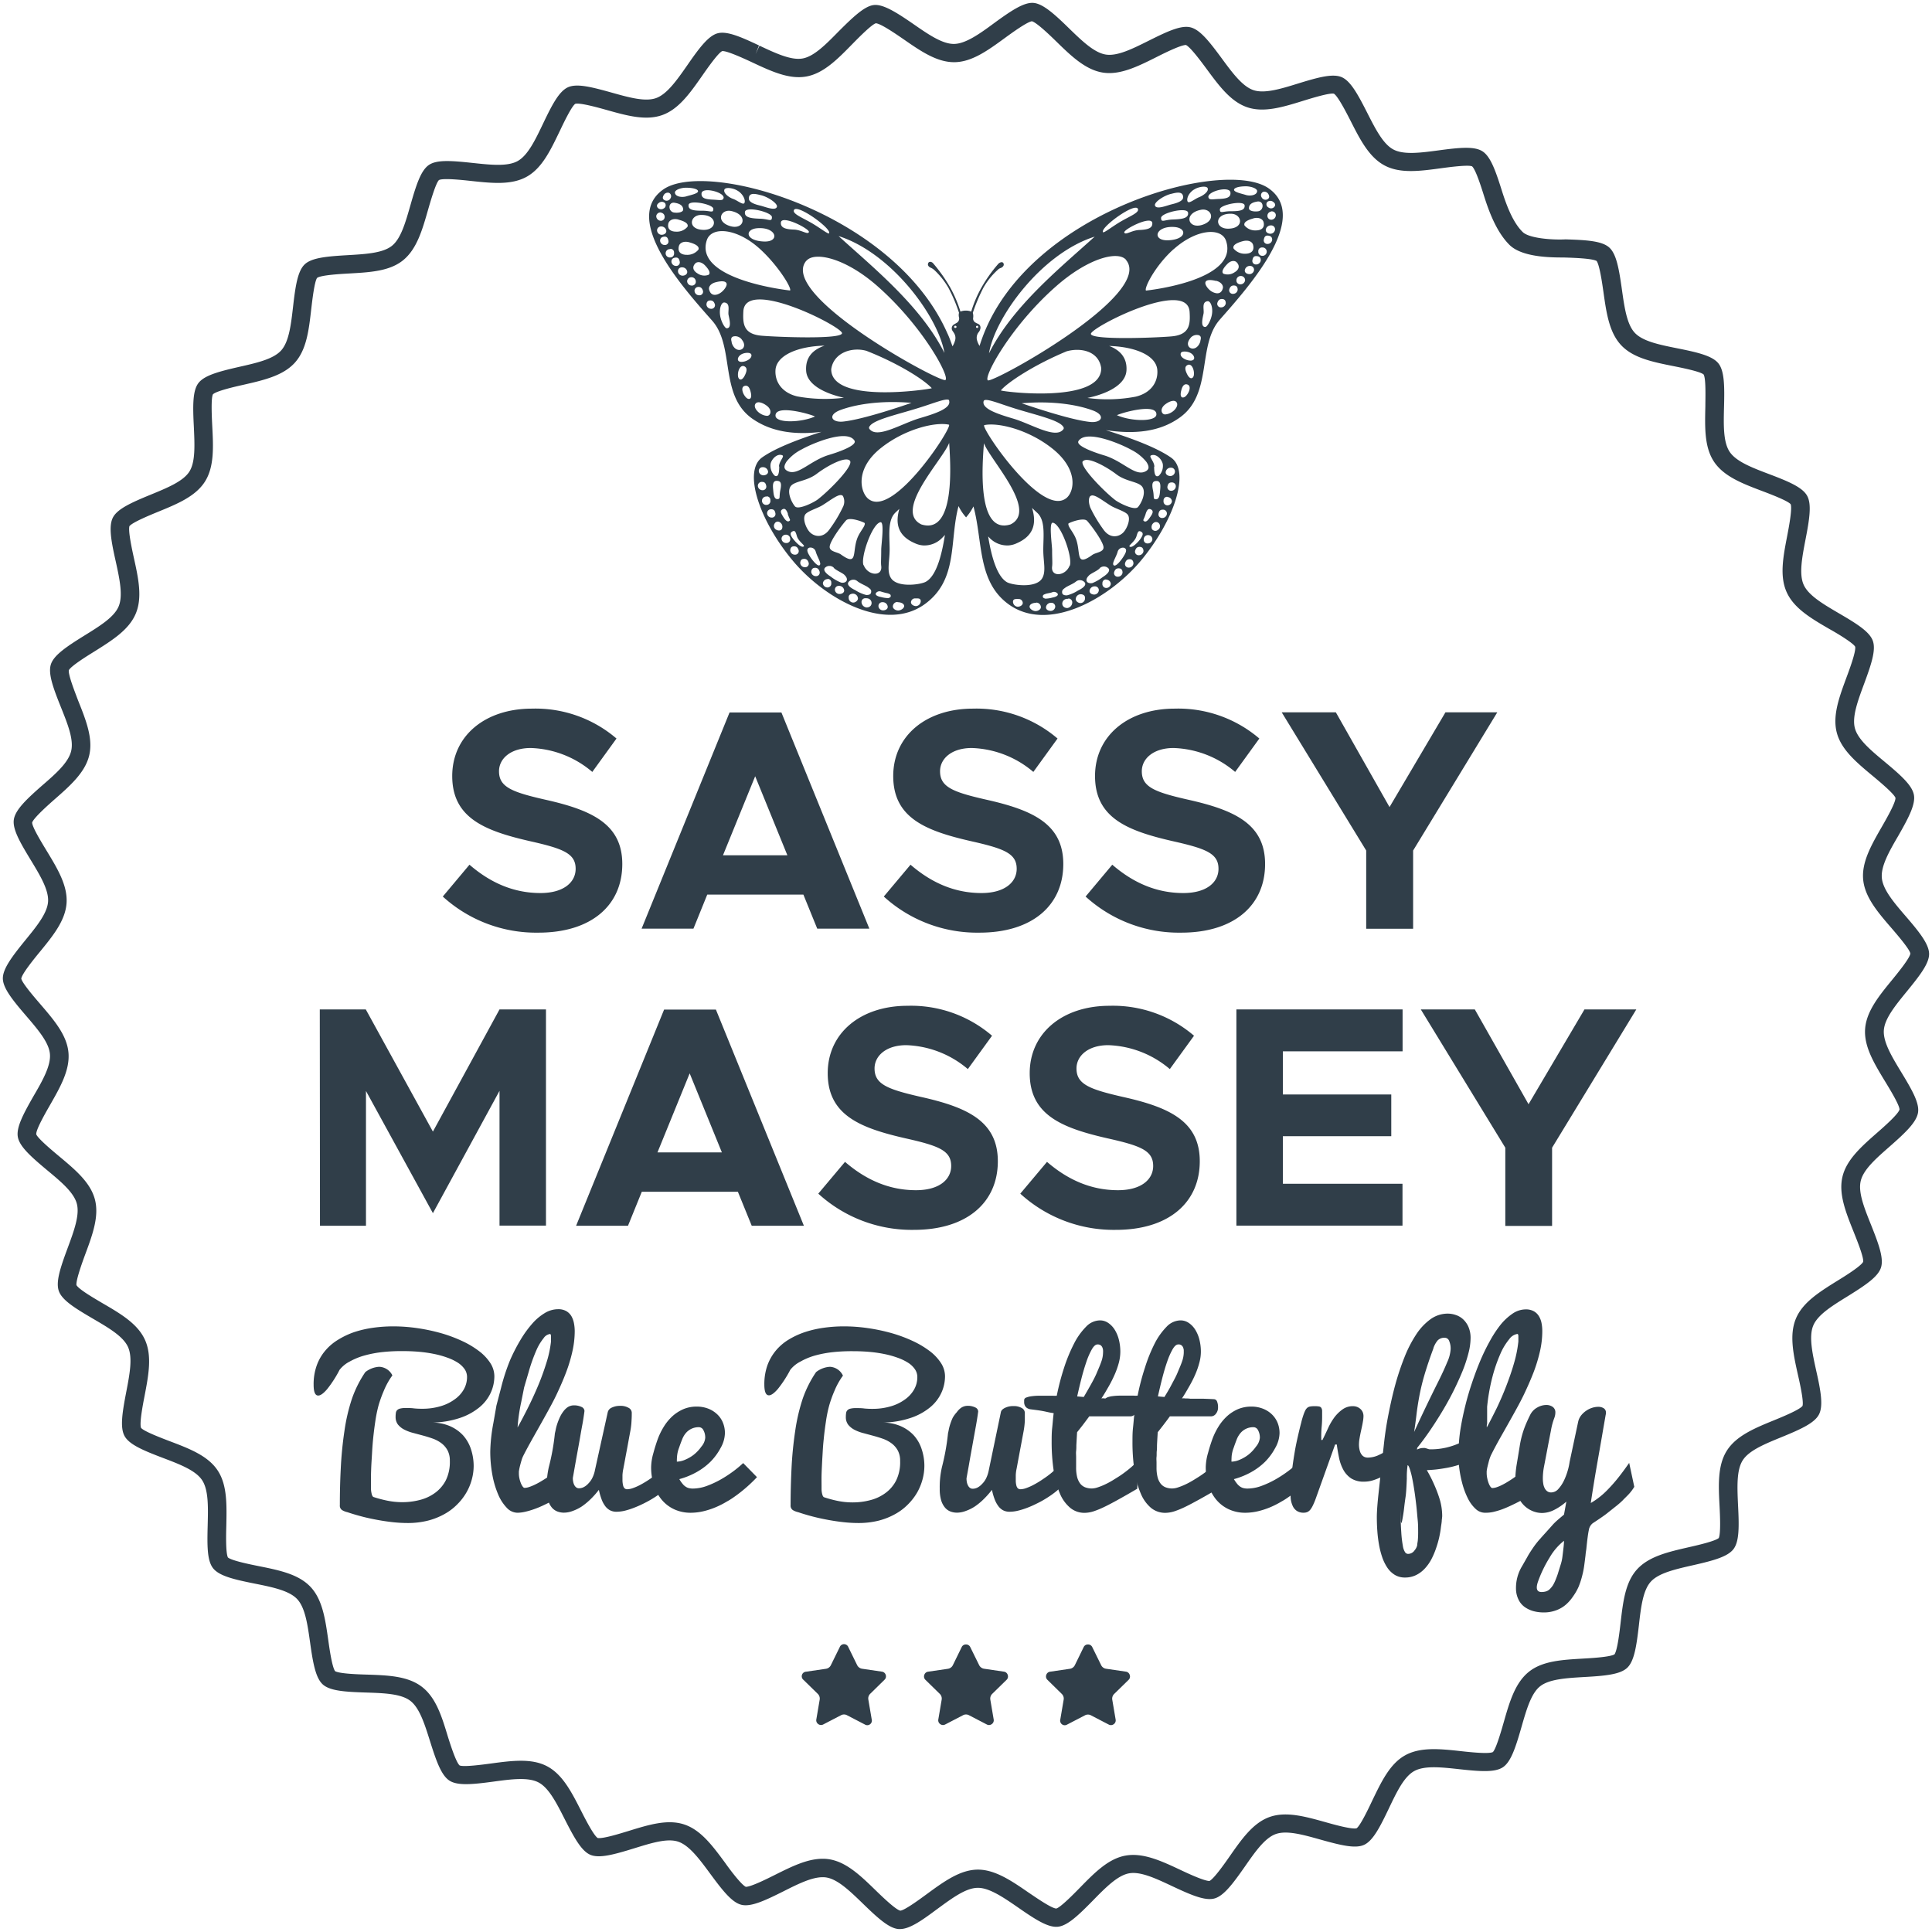 <svg width="420" height="420" xml:space="preserve" xmlns="http://www.w3.org/2000/svg" id="Design" viewBox="0 0 420 420"><defs><style>.cls-1,.cls-2{fill:#303e49;}.cls-2{fill-rule:evenodd;}</style></defs><path class="cls-1" d="M195.65,419.36h-.29c-2.08-.15-4.53-2.38-7.76-5.52-2.82-2.73-5.48-5.31-8-5.7a4.67,4.67,0,0,0-.77-.05c-2.41,0-5.4,1.5-8.56,3.09-4,2-7,3.4-9.07,2.91s-4.1-3.09-6.77-6.71c-2.34-3.18-4.54-6.16-6.95-7s-5.94.3-9.68,1.45c-4.34,1.34-7.52,2.21-9.46,1.39s-3.53-3.73-5.57-7.74c-1.78-3.51-3.45-6.82-5.71-8s-5.92-.7-9.81-.17c-4.45.6-7.75.93-9.53-.21s-2.87-4.24-4.22-8.53c-1.18-3.76-2.29-7.3-4.32-8.84s-5.73-1.66-9.65-1.79c-4.5-.14-7.8-.35-9.36-1.76s-2.14-4.68-2.76-9.13c-.55-3.91-1.07-7.58-2.82-9.43s-5.38-2.59-9.22-3.36c-4.42-.88-7.63-1.63-9-3.28s-1.34-5-1.22-9.47c.1-3.93.19-7.64-1.23-9.76s-4.88-3.44-8.55-4.83c-4.2-1.6-7.25-2.87-8.28-4.72s-.51-5.1.34-9.52c.75-3.88,1.45-7.52.4-9.85s-4.25-4.19-7.64-6.17c-3.89-2.28-6.69-4-7.4-6s.35-5.12,1.91-9.33c1.37-3.7,2.66-7.18,2-9.66s-3.5-4.83-6.51-7.33c-3.46-2.89-5.93-5.09-6.31-7.16s1.18-5,3.41-8.9c2-3.42,3.8-6.64,3.56-9.18s-2.67-5.36-5.23-8.34c-2.94-3.42-5-6-5-8.08s2-4.74,4.83-8.22c2.49-3.05,4.84-5.92,5-8.47s-1.75-5.72-3.79-9.07c-2.34-3.85-4-6.73-3.64-8.82s2.74-4.35,6.12-7.32c3-2.59,5.73-5,6.33-7.52s-.79-5.93-2.25-9.58c-1.68-4.18-2.81-7.29-2.15-9.28s3.42-3.84,7.24-6.21c3.34-2.07,6.49-4,7.48-6.36s.2-6-.64-9.84c-1-4.4-1.57-7.65-.59-9.51s4-3.22,8.14-4.92c3.65-1.5,7.07-2.9,8.44-5s1.18-5.86,1-9.79c-.23-4.5-.29-7.82,1-9.5s4.48-2.52,8.86-3.52c3.82-.86,7.43-1.68,9.13-3.58s2.13-5.59,2.58-9.5c.51-4.47,1-7.75,2.53-9.2s4.83-1.74,9.32-2c3.91-.23,7.6-.44,9.6-2s3-5.15,4.08-8.92c1.24-4.35,2.25-7.5,4-8.69s5-.92,9.5-.44c3.92.42,7.6.82,9.81-.42s3.82-4.59,5.51-8.13c1.94-4.07,3.46-7,5.39-7.89s5.12-.08,9.45,1.13c3.77,1.06,7.34,2.07,9.73,1.21s4.53-3.91,6.77-7.12C152,10.43,154,7.78,156,7.24s5,.74,9,2.64l-.74,1.86.85-1.81c3.53,1.66,6.88,3.23,9.38,2.78s5.1-3.11,7.85-5.91C185.56,3.58,188,1.29,190,1.09s4.85,1.57,8.58,4.15c3.2,2.22,6.23,4.31,8.77,4.31S213,7.33,216.15,5c3.68-2.69,6.45-4.53,8.5-4.37S229.17,3,232.4,6.16c2.81,2.73,5.48,5.31,8,5.7s5.81-1.26,9.3-3c4-2,7-3.42,9.09-2.92s4.11,3.09,6.78,6.71c2.33,3.17,4.53,6.15,6.94,6.95s6-.3,9.7-1.45c4.31-1.33,7.5-2.21,9.45-1.38s3.52,3.73,5.56,7.74c1.78,3.51,3.46,6.82,5.71,8s5.92.7,9.81.18c4.47-.6,7.75-.94,9.53.2s2.87,4.26,4.22,8.55c1.42,4.53,2.82,7.31,4.53,9,1.35,1.35,6.33,1.75,9.27,1.6h.17c4.5.14,7.79.35,9.37,1.76s2.13,4.68,2.76,9.14c.55,3.89,1.07,7.57,2.81,9.42s5.38,2.59,9.23,3.36c4.41.88,7.62,1.63,8.94,3.28s1.34,5,1.22,9.47c-.1,3.93-.19,7.64,1.23,9.76s4.88,3.44,8.55,4.83c4.2,1.59,7.25,2.86,8.28,4.71s.51,5.12-.35,9.54c-.74,3.86-1.44,7.51-.39,9.83s4.26,4.2,7.64,6.18c3.89,2.27,6.68,4,7.39,6s-.34,5.12-1.9,9.34c-1.37,3.7-2.66,7.18-2,9.65s3.51,4.84,6.52,7.34c3.47,2.89,5.94,5.09,6.31,7.17s-1.18,5-3.41,8.9c-2,3.42-3.81,6.63-3.56,9.17s2.66,5.36,5.22,8.33c2.94,3.41,5,6,5.05,8.1s-2,4.73-4.84,8.21c-2.49,3.05-4.84,5.92-5,8.47s1.74,5.71,3.78,9.07c2.34,3.85,4,6.73,3.65,8.82s-2.74,4.35-6.12,7.32c-2.95,2.59-5.73,5-6.33,7.51s.79,5.93,2.25,9.58c1.67,4.18,2.8,7.28,2.14,9.29s-3.41,3.83-7.22,6.2c-3.35,2.07-6.5,4-7.49,6.37s-.2,6,.64,9.82c1,4.4,1.57,7.66.59,9.53s-4,3.22-8.15,4.92c-3.64,1.49-7.07,2.89-8.43,5.05s-1.18,5.86-1,9.79c.23,4.51.29,7.82-1,9.5s-4.47,2.52-8.85,3.51c-3.83.87-7.44,1.69-9.14,3.59s-2.13,5.59-2.57,9.49c-.52,4.48-1,7.76-2.54,9.21s-4.82,1.75-9.31,2c-3.92.23-7.61.45-9.6,2s-3,5.15-4.09,8.93c-1.24,4.34-2.26,7.49-4,8.67s-5,.93-9.49.44c-3.92-.43-7.6-.83-9.83.42s-3.81,4.59-5.5,8.13c-1.94,4.07-3.45,7-5.37,7.89s-5.14.08-9.47-1.13c-3.78-1.06-7.34-2.07-9.74-1.21s-4.51,3.9-6.75,7.12c-2.59,3.7-4.57,6.35-6.61,6.89s-5.08-.77-9.14-2.68c-3.55-1.67-6.9-3.25-9.4-2.79s-5.11,3.11-7.85,5.91c-3.15,3.21-5.54,5.5-7.64,5.7s-4.83-1.55-8.53-4.12c-3.11-2.15-6.28-4.34-8.79-4.34h-.07c-2.56,0-5.55,2.22-8.72,4.54l-.29.21C200.24,417.62,197.7,419.36,195.65,419.36Zm-16.81-15.28a8.79,8.79,0,0,1,1.38.1c3.78.59,6.88,3.59,10.16,6.78,1.29,1.25,4.3,4.18,5.34,4.4.92-.06,4.12-2.4,5.48-3.4l.29-.21c3.7-2.71,7.2-5.26,11-5.31h.13c3.76,0,7.45,2.55,11,5,1.5,1,4.91,3.4,6,3.46.94-.24,3.88-3.24,5.13-4.52,3.2-3.27,6.23-6.36,10-7s7.67,1.15,11.82,3.1c1.43.68,5.16,2.43,6.36,2.43h0c1-.51,3.34-3.85,4.35-5.3,2.63-3.77,5.1-7.31,8.69-8.6s7.76-.12,12.17,1.11c1.72.49,5.76,1.62,6.77,1.33.8-.53,2.61-4.32,3.37-5.94,2-4.14,3.84-8.05,7.17-9.91s7.64-1.41,12.19-.91c1.8.2,5.94.65,6.89.2.7-.66,1.86-4.7,2.35-6.42,1.26-4.42,2.46-8.58,5.44-11s7.3-2.64,11.87-2.91c1.76-.1,5.84-.33,6.79-.92.64-.92,1.11-5,1.31-6.75.53-4.56,1-8.86,3.57-11.7s6.77-3.81,11.23-4.83c1.72-.39,5.7-1.29,6.55-2,.47-1,.27-5.1.18-6.87-.24-4.58-.46-8.91,1.59-12.14s6.05-4.88,10.29-6.61c1.66-.68,5.53-2.26,6.15-3.11.31-.92-.59-5-1-6.78-1-4.47-1.91-8.7-.42-12.23s5.16-5.8,9.05-8.22c1.53-.94,5.09-3.15,5.56-4.1.15-1-1.41-4.84-2.07-6.5-1.71-4.26-3.32-8.28-2.43-12s4.14-6.57,7.58-9.59c1.35-1.18,4.51-3.95,4.82-5,0-1-2.19-4.56-3.12-6.09-2.38-3.92-4.63-7.61-4.36-11.43s3-7.17,5.91-10.72c1.13-1.39,3.79-4.63,3.93-5.68-.16-.95-2.9-4.13-4.07-5.49-3-3.47-5.82-6.75-6.19-10.56s1.79-7.56,4.07-11.53c.9-1.57,3-5.21,2.95-6.26-.32-.91-3.54-3.6-4.91-4.74-3.53-2.94-6.86-5.7-7.84-9.41s.52-7.75,2.11-12.05c.63-1.69,2.09-5.62,1.88-6.66-.46-.84-4.07-3-5.61-3.85-4-2.32-7.7-4.5-9.28-8s-.76-7.73.11-12.23c.34-1.77,1.13-5.9.76-6.89-.6-.75-4.52-2.24-6.19-2.87-4.28-1.62-8.32-3.16-10.46-6.35s-2-7.5-1.9-12.08c0-1.79.16-6-.38-6.91-.71-.65-4.81-1.47-6.57-1.82-4.49-.9-8.73-1.75-11.35-4.54s-3.22-7.06-3.86-11.6c-.25-1.75-.82-5.81-1.48-6.72-1-.55-4.94-.68-6.74-.74s-9.18.26-12.22-2.77c-2.8-2.8-4.42-7.16-5.52-10.64-.54-1.72-1.79-5.73-2.6-6.42-.87-.37-5,.18-6.77.42-4.57.62-8.85,1.19-12.23-.6s-5.34-5.63-7.41-9.72c-.82-1.6-2.72-5.34-3.62-5.89-.93-.23-4.92,1-6.63,1.53-4.39,1.36-8.52,2.64-12.15,1.44s-6.19-4.68-8.91-8.37c-1.05-1.42-3.47-4.71-4.48-5.19h0c-1.16,0-4.89,1.87-6.32,2.59-4.1,2.06-8,4-11.74,3.41S232.9,12.22,229.61,9c-1.26-1.23-4.2-4.08-5.28-4.38-1.1.16-4.39,2.56-5.81,3.59-3.71,2.71-7.2,5.26-11,5.31h-.11c-3.79,0-7.31-2.44-11-5-1.46-1-4.9-3.39-6-3.46-.93.25-3.87,3.25-5.12,4.52-3.21,3.28-6.24,6.37-10,7.05s-7.67-1.15-11.81-3.09l-.1-.05C161.78,12.75,158,11,157,11.11c-.88.39-3.29,3.83-4.31,5.3-2.63,3.76-5.11,7.31-8.71,8.6s-7.75.12-12.16-1.12c-1.72-.48-5.75-1.61-6.76-1.32-.81.53-2.61,4.32-3.38,5.94-2,4.15-3.84,8.05-7.18,9.91s-7.61,1.4-12.15.91c-1.82-.2-6-.65-6.92-.19-.7.66-1.86,4.7-2.36,6.42-1.26,4.42-2.45,8.57-5.42,11s-7.31,2.64-11.87,2.9c-1.79.1-6,.34-6.84.95-.58.76-1.06,4.93-1.27,6.71-.52,4.56-1,8.86-3.56,11.71s-6.77,3.81-11.24,4.83c-1.74.39-5.83,1.32-6.58,2.06-.45.85-.24,5-.15,6.84.24,4.59.46,8.91-1.59,12.14s-6.05,4.87-10.29,6.6c-1.64.68-5.42,2.22-6.12,3.08-.31,1.08.57,5.07.94,6.79,1,4.5,1.92,8.73.42,12.26s-5.16,5.8-9,8.21c-1.5.93-5,3.09-5.54,4.06-.13,1.1,1.39,4.89,2,6.53,1.71,4.27,3.32,8.29,2.43,12s-4.14,6.58-7.58,9.59c-1.35,1.19-4.51,4-4.82,5,0,1,2.19,4.54,3.12,6.08,2.38,3.92,4.62,7.61,4.36,11.43s-3,7.17-5.91,10.72c-1.14,1.39-3.79,4.64-3.93,5.69.16.94,2.89,4.1,4.05,5.45,3,3.49,5.84,6.77,6.2,10.59s-1.78,7.56-4.06,11.54c-.89,1.56-3,5.2-2.94,6.26.32.9,3.54,3.59,4.92,4.74,3.51,2.93,6.83,5.69,7.82,9.38s-.52,7.77-2.12,12.07c-.61,1.66-2,5.49-1.88,6.6.58,1,4.1,3,5.62,3.91,4,2.32,7.7,4.5,9.28,8s.76,7.74-.1,12.24c-.35,1.78-1.14,5.89-.76,6.88.59.76,4.51,2.24,6.18,2.88,4.28,1.62,8.32,3.16,10.45,6.34s2,7.51,1.91,12.09c-.05,1.77-.15,5.87.35,6.87.86.71,4.86,1.51,6.59,1.86,4.5.9,8.75,1.75,11.37,4.54s3.21,7.06,3.86,11.6c.24,1.76.82,5.82,1.48,6.72,1,.56,5,.69,6.79.74,4.6.15,8.92.29,12,2.6S96,373,97.32,377.38c.54,1.72,1.8,5.72,2.6,6.41.88.38,5-.18,6.81-.42,4.53-.61,8.82-1.18,12.2.6s5.34,5.64,7.42,9.73c.8,1.57,2.65,5.22,3.57,5.86,1.09.23,5-1,6.65-1.5,4.43-1.37,8.54-2.64,12.17-1.44s6.19,4.67,8.91,8.36c1,1.43,3.48,4.72,4.48,5.2h0c1.16,0,4.76-1.81,6.32-2.59C172.08,405.78,175.48,404.08,178.84,404.08Z"></path><path class="cls-2" d="M201.06,131.32c7.32-5.33,5.28-13.76,7.32-21.3a10.12,10.12,0,0,0,1.5,2.29l.14.17.13-.17a10.94,10.94,0,0,0,1.47-2.22c2.07,7.61.81,16.31,7.62,21.26,8.65,6.28,21.83-1.19,28.74-9.42,7.22-8.63,10.86-19.42,6.64-22.42-3-2.12-8.27-4.13-14.23-6,6,.88,11.54.51,16.07-2.73,7.25-5.16,3.75-15.67,8.72-21.3,6.09-6.93,19.68-22,10.72-28.46-9.46-6.9-52,4.71-62.27,32.18-.24.65-.48,1.33-.68,2a4.37,4.37,0,0,1-.58-1.36,1.94,1.94,0,0,1,.34-1.57,1.79,1.79,0,0,0,.44-1c0-.82-.55-.82-1.06-1.13a1,1,0,0,1-.54-1,2.51,2.51,0,0,0-.07-1.13,38.07,38.07,0,0,1,2.28-5.42,15.52,15.52,0,0,1,3.1-3.89,1.64,1.64,0,0,1,.72-.45c.4-.17.78-.54.57-1s-.85-.21-1.15.13a31.16,31.16,0,0,0-3.71,5.26,25.12,25.12,0,0,0-2.15,5.09,3.39,3.39,0,0,0-2.35,0,27.68,27.68,0,0,0-2.18-5.16,34.3,34.3,0,0,0-3.78-5.36c-.27-.3-.85-.47-1.05,0s.17.85.58,1a3.23,3.23,0,0,1,.71.45,16.87,16.87,0,0,1,3.1,3.89A33.86,33.86,0,0,1,208.48,68a2,2,0,0,0,0,1,1.07,1.07,0,0,1-.58,1.23c-.47.3-1,.44-1,1.16,0,.41.28.65.48,1a1.94,1.94,0,0,1,.27,1.53,5.27,5.27,0,0,1-.58,1.37c-.37-1-.71-2-1.15-2.9C194.25,46,153.36,34.53,144.1,41.25c-9,6.49,4.63,21.57,10.72,28.46,5,5.67,1.47,16.18,8.72,21.3,4.29,3,9.5,3.55,15.05,2.87-5.41,1.74-10.18,3.62-12.91,5.56-4.22,3-.57,13.79,6.64,22.42,6.88,8.26,20.09,15.74,28.74,9.46ZM239.4,80.06c0,7.78-21.55,5.08-21.82,4.81,1.36-1.67,7.15-5.53,14.3-8.5,3-.85,7-.1,7.52,3.69Zm-3,6.45c4.12-.86,8.24-2.77,8.48-5.91.2-2.86-1.43-4.5-3.75-5.39,5.72.17,10.22,2.08,10.46,5.22.2,2.6-1.36,5-4.7,5.8a32.57,32.57,0,0,1-10.49.28ZM180.7,80.26c0,7.68,21.79,4.3,21.86,4.13-1.7-1.88-7.35-5.43-14.2-8.12-3-.86-7.11.27-7.66,4Zm2.76,6.21c-4-.89-8-2.76-8.21-5.83s1.57-4.65,4-5.5c-5.79.14-10.38,2.08-10.66,5.22-.2,2.6,1.36,5,4.7,5.81a33.42,33.42,0,0,0,10.15.3ZM219.69,114c-7.46,2.35-6.1-13.42-5.79-17.65C215.23,100,225.78,111,219.69,114Zm-4.87,2.62.27.28a5.35,5.35,0,0,0,4.15,1.67,5,5,0,0,0,1.81-.48c4-1.74,4.22-4.74,3.3-7.68.38.38.75.72,1.16,1.1,1.8,1.67,1.29,5.08,1.29,8.05,0,2.56.68,4.74-.3,6.25-1.43,2.15-6.57,1.36-7.6.75-2.07-1.2-3.33-5.23-4.08-9.94ZM200.28,114c7.52,2.39,6.33-13.52,6.06-17.72C205,99.92,194.15,111,200.28,114Zm5.14,2.28a8.23,8.23,0,0,1-.58.62,5.35,5.35,0,0,1-4.15,1.67,5.09,5.09,0,0,1-1.81-.48c-3.95-1.7-4.19-4.57-3.37-7.47-.27.27-.54.51-.82.78-1.8,1.68-1.29,5.09-1.29,8.06,0,2.56-.68,4.74.31,6.24,1.43,2.15,6.57,1.37,7.59.75,2.15-1.22,3.37-5.35,4.12-10.17Zm7-45.46a.24.24,0,0,1,.24.24.24.24,0,1,1-.48,0,.24.24,0,0,1,.24-.24Zm-4.77,0a.23.23,0,0,0-.23.24.23.23,0,0,0,.23.23.24.24,0,1,0,0-.47Zm-24.41,37c-.68-.75-2.52.82-4.43,2-1,.65-3.2,1.26-3.74,2-.65.93.13,2.87.82,3.69.91,1.13,3,1.71,4.52-.55a29,29,0,0,0,2.8-4.67,2.62,2.62,0,0,0,0-2.53Zm-7.39-57.37c-.24.65-1.57-.48-3.27-.54s-2.93-.35-2.82-1.54c.17-1.74,6.3,1.4,6.09,2.08Zm22.3,37.13c-.81.28-10.38,3.62-14.91,4.07-2.49.23-3.37-1.44-.58-2.5,3-1.12,8.38-2.18,15.49-1.57Zm8.21-.51c-.27-.75-3.47.65-7,1.71-4,1.26-9,2.35-10.18,3.72-.37.41-.34.65.07,1,1.84,1.68,6.84-1.43,10.59-2.56,3.41-1,7.08-2.18,6.47-3.89Zm-24-35.73c11.54,3.72,21.62,17.54,22.95,25.39C200.18,66.47,189.62,58,182.3,51.32ZM161.6,67.67c.41-7.41,21.62,3.41,21.45,4.78s-14.16.81-17.37.54c-4.08-.31-4.22-2.59-4.08-5.32Zm12.73,30a9.85,9.85,0,0,0-3.33,2.66c-.58.89-.79,1.67.4,2.15,2.18.89,4.84-2.39,8.79-3.58,1.4-.41,6.33-2,5.55-3.14-1.7-2.6-9.5.81-11.41,1.91Zm1-41c1.73-2,8.41-.69,15.56,5.66,9.74,8.64,15.63,19.56,14.64,20.28S169,64.08,175.29,56.68Zm13.51,51.84c-1.8-1.36-3.16-6.55,2.76-11.19,5.21-4.1,11.78-5.64,14.68-5,1,.24-12,20.38-17.44,16.18Zm-1.09,14.33c.89,2.33,4.12,2.6,3.82.21-.1-.82,0-1.47,0-3.52,0-1.16.75-6.17-.17-6-1.77.28-4.36,7.61-3.68,9.35Zm-3.84-9.69c-1.23,1.4-3.41,4.47-3.54,5.63s1.66,1.2,2.41,1.74c3.65,2.63,2.52-.27,3.48-3.2.54-1.71,1.87-2.84,1.73-3.59-.07-.17-3.3-1.47-4.08-.58ZM165.07,54c4,3.59,7.12,8.67,6.68,9.15,0,0-21-2.22-18.09-10.95,1-3,6.41-2.67,11.41,1.8Zm-10-8.6c0,1-.58.41-2.28.41s-3.24-.06-3.1-1.26,5.38-.14,5.38.85Zm12.74,1.81c0,1.1-.65.41-2.52.34s-3.55-.2-3.34-1.5,5.89.07,5.86,1.16Zm16.95,52.94c-.92-1-4.76,1-7.18,2.83-2.22,1.71-5,1.57-5.76,2.83s.28,3.42,1,4.27,4.19-.89,5-1.54c2.58-2,7.86-7.37,6.94-8.39Zm80.43-54.64c0,1,.58.41,2.28.41s3.23-.07,3.1-1.27-5.38-.13-5.38.86Zm-33.44,62.83c1.81-1.37,2.83-6.28-3.1-10.92-5.21-4.1-11.78-5.63-14.67-5-1,.21,12.32,20.07,17.77,15.91Zm.78,14.61c-.88,2.32-4.12,2.59-3.81.2.1-.82,0-1.47,0-3.51,0-1.16-.75-6.18.17-6,1.77.27,4.35,7.57,3.67,9.35Zm3.82-9.7c1.22,1.4,3.4,4.48,3.54,5.64s-1.67,1.19-2.42,1.74c-3.64,2.62-2.52-.28-3.47-3.21-.55-1.71-1.87-2.83-1.74-3.59.07-.17,3.3-1.46,4.09-.58Zm.64-5.35c.69-.75,2.52.81,4.43,2,1,.65,3.24,1.27,3.75,2,.68.92-.14,2.86-.82,3.68-.92,1.13-3,1.71-4.53-.54a29.53,29.53,0,0,1-2.79-4.68c-.48-1.26-.34-2.22,0-2.52Zm-1.53-7.65c.92-1,4.77,1,7.19,2.83,2.21,1.71,5,1.57,5.75,2.87s-.27,3.41-1,4.27-4.18-.89-5-1.54c-2.56-2-7.83-7.41-7-8.43Zm10.42-2.49a10,10,0,0,1,3.34,2.66c.58.89.78,1.67-.41,2.15-2.18.89-4.8-2.39-8.79-3.58-1.39-.41-6.33-2-5.55-3.14,1.74-2.6,9.5.82,11.41,1.91ZM222.1,87.67c.82.27,10.39,3.61,14.92,4.06,2.52.24,3.37-1.44.58-2.49-3-1.13-8.38-2.19-15.5-1.57Zm-8.24-.51c.28-.76,3.48.64,6.95,1.7,4.05,1.26,9,2.36,10.18,3.72.38.41.34.65-.07,1-1.84,1.67-6.84-1.44-10.59-2.56-3.4-1-7.08-2.19-6.47-3.89Zm30.92-30.69c-1.73-2-8.27-.41-15.39,5.94-9.74,8.64-15.63,19.56-14.64,20.27s36.4-18.77,30-26.21Zm-6.88-5C226.36,55.14,216.28,69,215,76.81c5.11-10.24,15.63-18.7,23-25.39Zm20.71,16.35c-.41-7.41-21.63,3.41-21.46,4.78s14.14.82,17.37.54c4.12-.3,4.26-2.59,4.09-5.32Zm-3.48-13.65c-4,3.58-6.47,8.5-6,9,0,0,20.33-2.08,17.4-10.82-1-2.93-6.37-2.66-11.41,1.85Zm-2.72-6.79c0,1.09.65.41,2.52.34s3.54-.21,3.34-1.5-5.9.06-5.86,1.16Zm-8,3.17c.24.65,1.56-.48,3.27-.55s2.92-.34,2.82-1.53c-.2-1.71-6.33,1.43-6.09,2.08Zm18.28-7.71c.14.71.79.47,2.32.41s2.58-.28,2.48-1.37c-.1-1.54-5-.31-4.8,1Zm-33.84,85.87c-.41.2-1.23.27-1.57.41s-.58.17-.58.58c0,.2.17.34.55.44a6.09,6.09,0,0,0,1.56-.24c.41-.07,1.33-.31,1.13-.82a1,1,0,0,0-1.09-.37Zm5.1-2.32c-.57.51-1.87,1-2.35,1.36s-.81.55-.68,1.2c.07.3.41.51,1.06.47a8.34,8.34,0,0,0,2.38-1.05c.65-.31,2-1.06,1.43-1.78a1.36,1.36,0,0,0-1.84-.2Zm5.11-2.84c-.51.58-2,1.13-2.38,1.61-1,1-.34,1.81.78,1.6a9.16,9.16,0,0,0,2.25-1.3c.61-.37,1.87-1.29,1.22-1.94a1.36,1.36,0,0,0-1.87,0Zm3.88-3.51c-.34,1.16-1.32,2.49-.81,2.86s1.73-1.29,2.11-1.91,1-1.6.1-1.91a1.19,1.19,0,0,0-1.4,1Zm4.12-3.45c-.34,1.16-1.8,2-1.5,2.22.55.48,2.05-1.16,2.42-1.74s.79-1.26-.1-1.57c-.44-.14-.58.27-.82,1.09Zm2-4.88c-.34,1.16-.68,1.33-.41,1.54.54.47,1.12-.45,1.5-1s.78-1.26-.1-1.57c-.45-.13-.75.24-1,1.06Zm1.84-10.27c0,2.18.51,2.25,1,2a3,3,0,0,0,.89-2.49c-.14-1-1.4-2.43-2.56-1.95-.58.24.72,1.3.72,2.46Zm-.28,5c.34,1.57,0,2,.51,2.08,1,.2,1-1.23,1.09-2.15s.11-2-1.09-1.78c-.61.11-.74.69-.51,1.85Zm-29.24,23.78c-.55,0-1.06-.06-1.16.48a1.11,1.11,0,0,0,1,1.2c.54,0,1.12-.34,1.12-.82a.88.88,0,0,0-.95-.86Zm3.88.82c-.55,0-1.33.21-1.43.75s.75,1.06,1.29,1.06,1.16-.37,1.16-.85a1,1,0,0,0-1-1Zm3.27,0a1.1,1.1,0,0,0-1.13.88c-.1.55.45.89,1,.89a1,1,0,0,0,1-.89.83.83,0,0,0-.85-.88Zm3.71-.86c-1.64-.13-1.77,2-.21,2A1.24,1.24,0,0,0,233.1,131a.84.84,0,0,0-.88-.89Zm2.76-1a1.09,1.09,0,0,0-1.13.92c-.13.51.48,1,1,1a1,1,0,0,0,1-1c.06-.51-.21-.85-.85-.92Zm3-1.71a1.1,1.1,0,0,0-1.13.89c-.1.55.44.89,1,.89a1,1,0,0,0,1-.89.82.82,0,0,0-.85-.89Zm2.48-1.5a.77.77,0,0,0-.82.85.85.85,0,0,0,.82,1,1,1,0,0,0,1-.89,1,1,0,0,0-1-.92Zm2.73-2.42c-.55,0-.82.27-1,.82a.78.78,0,0,0,.82,1,1,1,0,0,0,1-.89c0-.55-.24-.92-.78-.92Zm11.33-21.88a1.1,1.1,0,0,0-1.12.89c-.1.54.44.92,1,.92a1,1,0,0,0,1-.89.83.83,0,0,0-.86-.92Zm.17,3.21c-.64,0-.81.37-.92.89a.79.79,0,0,0,.82.92,1,1,0,0,0,1-.89.83.83,0,0,0-.89-.92Zm-6.94,14c-.55,0-.82.27-1,.82a.78.78,0,0,0,.81,1,1,1,0,0,0,1-.89c0-.51-.24-.92-.78-.92Zm-2.18,2.69c-.55,0-.82.28-1,.82a.78.78,0,0,0,.81,1,1,1,0,0,0,1-.88c0-.52-.24-.93-.78-.93ZM253.77,108a.77.77,0,0,0-.82.86.85.85,0,0,0,.82,1,1,1,0,0,0,1-.88,1,1,0,0,0-1-.93Zm-1,2.8c-.64,0-.81.38-.92.89a.78.78,0,0,0,.82.92,1,1,0,0,0,1-.89.83.83,0,0,0-.89-.92Zm-3.13,5.53a.92.92,0,0,0-1,.89.81.81,0,0,0,.88.92,1,1,0,0,0,1-.89.92.92,0,0,0-.92-.92Zm1.19-2.69a1.14,1.14,0,0,0-.41,1.36.87.87,0,0,0,1.33.17.92.92,0,0,0,.27-1.3.83.83,0,0,0-1.19-.23Zm24.93-71.4a1,1,0,0,0-1.19-.52.81.81,0,0,0-.31,1.16.94.94,0,0,0,1.26.45c.44-.24.48-.62.24-1.09Zm1,1.63a1,1,0,0,0-1.3.07.78.78,0,0,0,.28,1.16.94.94,0,0,0,1.32-.17c.28-.41.14-.75-.3-1.06ZM276.31,46a.92.92,0,0,0-.78,1,.83.83,0,0,0,1,.75,1,1,0,0,0,.82-1.06.87.87,0,0,0-1.06-.72Zm0,3a1.11,1.11,0,0,0-1.13.89c-.1.55.44.92,1,.92a1,1,0,0,0,1-.92.83.83,0,0,0-.85-.89Zm-.65,2.22c-.65-.07-.82.38-.92.89a.77.77,0,0,0,.82.92,1,1,0,0,0,1-.92c0-.48-.23-.82-.88-.89ZM265.65,65c-.54,0-.81.27-1,.82a.78.78,0,0,0,.82,1,1,1,0,0,0,1-.89c0-.55-.24-.92-.79-.92Zm2.59-2.94c-.54,0-.82.28-1,.82a.78.78,0,0,0,.82,1,1,1,0,0,0,1-.88c0-.55-.24-.93-.79-.93Zm6.13-8.26a.77.77,0,0,0-.82.86.85.85,0,0,0,.82.95.91.91,0,1,0,0-1.81Zm-1.19,1.88c-.65-.07-.82.38-.92.89a.77.77,0,0,0,.82.92,1,1,0,0,0,1-.92c0-.51-.23-.85-.88-.89ZM269.74,60a.93.93,0,0,0-.95.89.83.83,0,0,0,.88.92,1,1,0,0,0,1-.89.9.9,0,0,0-.92-.92Zm2-2.19a1.09,1.09,0,0,0-1.12.89c-.11.55.44.89,1,.89a1,1,0,0,0,1-.92.84.84,0,0,0-.85-.86ZM254.62,42.14c-1.56.34-3.74,1.81-3.54,2.52.27,1,2.59,0,3.61-.24s2.55-.68,2.52-1.57c-.07-1.33-1.46-1-2.59-.71Zm4.87-.89c-1.33.92-1.6,2.25-1.26,2.63s1.53-.65,2.42-1,2.21-1.26,1.87-2c-.3-.55-2.08-.28-3,.37Zm11.41-.75c-1.6,0-2.73.34-2.62.82s1.66.78,2.55,1.06,2.32.1,2.45-.75c.14-.62-1.22-1.1-2.38-1.13ZM251.39,90.12c.13-2.52-7.32-.47-8.58.14,3.06,1.37,8.48,1.47,8.58-.14Zm4.39-2.66c-.41-.61-1.5-.27-2.38.38-1.4,1-.89,2.25-.14,2.25,1.63-.07,3.13-1.74,2.52-2.63Zm2.28-3.89c-.54-.14-1,.21-1.26,1.3-.44,1.67.34,1.77.92,1.3.78-.69,1.4-2.33.34-2.6Zm.07-4.2c-.51.28-.61.79-.14,1.81.72,1.57,1.43,1.09,1.54.38.17-1.06-.45-2.7-1.4-2.19Zm-1.46-2.49c-.11.58.54,1.13,1.43,1.4,2.17.58,1.77-1.33.23-1.74-.44-.14-1.6-.27-1.66.34Zm4.25-2.69c.27-.89.1-1.1-.24-1.3a1.76,1.76,0,0,0-2,.75c-1.53,2,1.4,3.34,2.28.55Zm1.6-8.71c-1.36.17-.71,1.85-.88,2.7s-.75,2.93.4,2.9c.38,0,1.23-1.43,1.44-2.83s-.28-2.87-1-2.77Zm10.86-21.67c-1.19.17-1.87.61-1.87,1.47,0,.58,1.09.78,2,.65,1.33-.21,1.3-2.32-.17-2.12Zm-9,17.27c-1.66-.41-2.28-.14-2.35.38s.69,1.57,1.54,2,1.87.55,2.24-.71c.21-.58-.23-1.4-1.43-1.71Zm2.39-3.65c-1.13,1.16-1.19,1.81-.79,2.08a2.62,2.62,0,0,0,2.39-.31c.82-.47,1.33-1.29.47-2.18-.4-.41-1.26-.45-2.07.41Zm3.4-5c-1.77.48-2.21,1.06-2,1.6a3.1,3.1,0,0,0,2.52,1.13c1.09,0,2.05-.48,1.74-1.84-.14-.72-.95-1.23-2.25-.89Zm2.32-4.95c-1.7.45-2.15,1-1.94,1.54A3,3,0,0,0,273,50.09c1.05,0,2-.44,1.7-1.77-.17-.69-1-1.16-2.21-.86ZM261.3,48.9c3.26-1,2-3.79-.28-3.28-3.78.78-2.79,4.2.28,3.28Zm5.85.81c3.41-.13,2.86-3.14.55-3.24-3.82-.13-3.71,3.38-.55,3.24Zm-13.21,2.53c4.16-.17,4.16-2.76,1.23-2.9-4.06-.21-4.8,3-1.23,2.9Zm-14.16-1.77c.17.27,2-1.23,3.95-2.36s4-1.91,3.64-2.7c-.61-1.5-8.24,4.07-7.59,5.06ZM157.31,43c-.14.71-.79.47-2.32.4s-2.58-.27-2.48-1.36c.13-1.5,5-.27,4.8,1Zm34.18,85.59a14.68,14.68,0,0,0,1.57.41c.34.17.58.17.58.58,0,.21-.17.34-.55.45a6.56,6.56,0,0,1-1.56-.24c-.41-.07-1.33-.31-1.13-.82a.94.94,0,0,1,1.09-.38Zm-5.14-2.28c.58.51,1.88,1,2.35,1.36s.82.55.65,1.2c-.07.3-.41.51-1.06.47a8.34,8.34,0,0,1-2.38-1.05c-.65-.31-2-1.06-1.43-1.78a1.34,1.34,0,0,1,1.87-.2Zm-5.1-2.87c.51.58,2,1.13,2.38,1.6,1,1,.3,1.81-.78,1.61a8.6,8.6,0,0,1-2.25-1.3c-.61-.38-1.87-1.3-1.23-1.95a1.37,1.37,0,0,1,1.88,0ZM177.36,120c.34,1.16,1.3,2.5.82,2.87s-1.74-1.3-2.11-1.91-1-1.6-.1-1.91a1.19,1.19,0,0,1,1.39,1Zm-4.12-3.44c.34,1.16,1.81,2,1.5,2.21-.54.48-2-1.16-2.42-1.74s-.78-1.26.11-1.57c.44-.13.57.28.81,1.1Zm-2-4.88c.34,1.16.68,1.33.41,1.53-.55.48-1.13-.44-1.47-1s-.78-1.26.11-1.57c.4-.1.71.24,1,1.06Zm-1.84-10.28c0,2.19-.51,2.26-1,2a3,3,0,0,1-.89-2.49c.14-1,1.4-2.42,2.55-1.94.58.23-.71,1.29-.71,2.45Zm.27,5c-.34,1.57,0,2-.51,2.08-.95.21-1-1.22-1.09-2.15s-.1-2,1.09-1.77c.61.1.75.68.51,1.84ZM199,130.09c.55,0,1.06-.07,1.16.48a1.1,1.1,0,0,1-1,1.19c-.54,0-1.12-.34-1.12-.82a.87.87,0,0,1,.95-.85Zm-3.88.82c.54,0,1.33.2,1.43.75s-.75,1.06-1.29,1.06-1.16-.38-1.16-.86a1,1,0,0,1,1-1Zm-3.27,0a1.09,1.09,0,0,1,1.12.89c.11.55-.44.89-1,.89a1,1,0,0,1-1-.89.83.83,0,0,1,.85-.89Zm-3.68-.85c1.64-.14,1.77,2,.21,2a1.23,1.23,0,0,1-1.09-1.12.82.82,0,0,1,.88-.89Zm-2.79-1a1.08,1.08,0,0,1,1.12.93c.11.47-.47,1-1,1a1,1,0,0,1-1-1c-.07-.52.2-.86.85-.93Zm-3-1.7a1.09,1.09,0,0,1,1.12.89c.11.54-.44.88-1,.88a1,1,0,0,1-1-.88.83.83,0,0,1,.85-.89Zm-2.49-1.5a.76.76,0,0,1,.82.85.85.85,0,0,1-.82,1,1,1,0,0,1-1-.89,1,1,0,0,1,1-.92Zm-2.72-2.43c.55,0,.82.28,1,.82a.78.78,0,0,1-.81,1,1,1,0,0,1-1-.89c0-.47.24-.92.78-.92Zm-11.34-21.87a1.11,1.11,0,0,1,1.13.88c.1.55-.45.89-1,.89a1,1,0,0,1-1-.89.81.81,0,0,1,.85-.88Zm-.17,3.2c.65,0,.82.38.92.89a.78.78,0,0,1-.82.92,1,1,0,0,1-1-.88.84.84,0,0,1,.88-.93Zm6.95,14c.54,0,.82.28,1,.82a.78.78,0,0,1-.82,1,1,1,0,0,1-1-.89c0-.51.23-.92.78-.92Zm2.18,2.73c.54,0,.81.28,1,.82a.78.78,0,0,1-.82,1,1,1,0,0,1-1-.88c0-.55.24-.93.79-.93Zm-8.14-13.58a.77.77,0,0,1,.82.85.85.85,0,0,1-.82,1,.91.91,0,1,1,0-1.81Zm1,2.8c.65,0,.82.37.92.89a.78.78,0,0,1-.81.92,1,1,0,0,1-1-.89.85.85,0,0,1,.88-.92Zm3.14,5.53a.92.92,0,0,1,1,.89.82.82,0,0,1-.89.92,1,1,0,0,1-1-.89.89.89,0,0,1,.92-.92Zm-1.2-2.66a1.11,1.11,0,0,1,.41,1.36c-.2.48-.88.48-1.33.17a.93.93,0,0,1-.27-1.3.77.77,0,0,1,1.19-.23ZM144.27,42.45a1,1,0,0,1,1.19-.52.82.82,0,0,1,.31,1.16.94.94,0,0,1-1.26.45c-.48-.24-.52-.62-.24-1.09Zm-1,1.63a1,1,0,0,1,1.29.07.78.78,0,0,1-.27,1.16,1,1,0,0,1-1.33-.17c-.27-.41-.14-.75.31-1.06Zm.44,2.15a.92.92,0,0,1,.78,1,.83.83,0,0,1-1,.75,1,1,0,0,1-.82-1.06.9.9,0,0,1,1.06-.72Zm0,3a1.1,1.1,0,0,1,1.13.89c.1.55-.44.92-1,.92a1,1,0,0,1-1-.92.86.86,0,0,1,.85-.89Zm.69,2.22c.64-.07.81.38.91.89a.77.77,0,0,1-.81.92,1,1,0,0,1-1-.92c0-.48.24-.82.89-.89Zm10,13.86c.54,0,.81.27,1,.82a.78.78,0,0,1-.82,1,1,1,0,0,1-1-.89c0-.51.24-.92.79-.92Zm-2.59-2.94c.54,0,.82.28,1,.82a.78.78,0,0,1-.82,1,1,1,0,0,1-1-.89.82.82,0,0,1,.79-.92Zm-6.1-8.26a.76.76,0,0,1,.82.86.84.84,0,0,1-.82,1,.91.91,0,1,1,0-1.81ZM146.85,56c.65-.07.82.38.92.89a.77.77,0,0,1-.81.92,1,1,0,0,1-1-.92c0-.48.24-.82.88-.89Zm3.41,4.27a.93.93,0,0,1,1,.88.83.83,0,0,1-.88.93,1,1,0,0,1-1-.89.89.89,0,0,1,.92-.92Zm-2-2.15a1.1,1.1,0,0,1,1.13.88c.1.55-.44.93-1,.93a1,1,0,0,1-1-.93.81.81,0,0,1,.85-.88Zm17.1-15.7c1.56.34,3.71,1.81,3.54,2.52-.27,1-2.59,0-3.61-.24s-2.55-.68-2.49-1.57c0-1.33,1.43-1,2.56-.71Zm-4.84-.86c1.3.93,1.6,2.26,1.26,2.63s-1.53-.65-2.41-.95-2.22-1.27-1.88-2.05c.27-.58,2.08-.31,3,.37Zm-11.4-.75c1.6,0,2.72.34,2.62.82s-1.67.79-2.56,1.06-2.31.1-2.45-.75c-.13-.62,1.23-1.13,2.39-1.13Zm19.47,49.59c-.13-2.52,7.32-.47,8.58.14-3.06,1.36-8.48,1.47-8.58-.14Zm-4.36-2.62c.41-.62,1.5-.28,2.39.37,1.39,1,.88,2.25.13,2.25-1.66-.1-3.13-1.77-2.52-2.62Zm-2.31-3.9c.58-.13,1,.21,1.26,1.3.44,1.67-.38,1.78-.92,1.3-.78-.72-1.36-2.36-.34-2.6Zm-.07-4.23c.51.28.61.79.14,1.81-.72,1.57-1.43,1.09-1.54.38-.17-1.06.45-2.67,1.4-2.19Zm1.5-2.49c.1.58-.55,1.13-1.43,1.4-2.18.58-1.77-1.33-.24-1.74.44-.14,1.57-.27,1.67.34Zm-4.26-2.7c-.27-.88-.1-1.09.24-1.29a1.76,1.76,0,0,1,2,.75c1.54,2-1.43,3.38-2.28.54Zm-1.6-8.7c1.36.17.72,1.84.89,2.7s.75,2.93-.41,2.9c-.38,0-1.23-1.43-1.43-2.83s.24-2.84.95-2.77ZM146.62,44.08c1.19.17,1.87.62,1.9,1.47,0,.58-1.09.79-2,.65-1.33-.21-1.33-2.36.14-2.12Zm9,17.27c1.63-.41,2.28-.13,2.35.38s-.68,1.57-1.53,2.05-1.88.54-2.25-.72c-.24-.61.2-1.4,1.43-1.71Zm-2.38-3.68c1.12,1.16,1.19,1.81.78,2.08a2.59,2.59,0,0,1-2.38-.31c-.82-.48-1.33-1.3-.48-2.18.41-.41,1.26-.41,2.08.41Zm-3.41-5c1.77.48,2.21,1.06,2,1.6a3.1,3.1,0,0,1-2.52,1.13c-1.09,0-2.05-.48-1.74-1.84.14-.72,1-1.23,2.28-.89Zm-2.31-4.91c1.7.44,2.14,1,1.94,1.53A3,3,0,0,1,147,50.36c-1.06,0-2-.44-1.71-1.77.17-.68,1-1.2,2.22-.85Zm11.2,1.39c-3.27-1-2-3.78.27-3.27,3.75.82,2.79,4.2-.27,3.27Zm-5.89.82c-3.41-.13-2.86-3.14-.55-3.24,3.85-.14,3.75,3.38.55,3.24Zm13.21,2.53c-4.16-.17-4.16-2.77-1.23-2.9,4.06-.21,4.8,3.07,1.23,2.9Zm14.2-1.78c-.17.28-2-1.22-4-2.35s-4-1.91-3.64-2.7c.61-1.46,8.27,4.06,7.63,5.05Z"></path><path class="cls-1" d="M96.26,194.9l5.8-6.92c4.44,3.84,9.49,6.16,15.44,6.16,5,0,7.64-2.32,7.64-5.27,0-3.35-2.73-4.38-9.9-6-9.9-2.26-16.93-5.07-16.93-14.17,0-8.7,7.1-14.65,17.34-14.65a27.08,27.08,0,0,1,18.37,6.5l-5.26,7.26a21.65,21.65,0,0,0-13.38-5.2c-4.3,0-6.9,2.25-6.9,5.06,0,3.42,2.8,4.52,10,6.16,10.11,2.26,16.8,5.27,16.8,14,0,9-6.76,14.92-18.23,14.92A30.11,30.11,0,0,1,96.26,194.9Z"></path><path class="cls-1" d="M174.65,194.48h-20.9l-3,7.4H139.48l19.12-47h11.27l19.12,47H177.66Zm-3.48-8.55-7-17.18-7,17.18Z"></path><path class="cls-1" d="M192.13,194.9l5.81-6.92c4.44,3.84,9.49,6.16,15.43,6.16,5,0,7.65-2.32,7.65-5.27,0-3.35-2.73-4.38-9.9-6-9.91-2.26-16.94-5.07-16.94-14.17,0-8.7,7.1-14.65,17.35-14.65a27.1,27.1,0,0,1,18.37,6.5l-5.26,7.26a21.69,21.69,0,0,0-13.39-5.2c-4.3,0-6.89,2.25-6.89,5.06,0,3.42,2.8,4.52,10,6.16,10.1,2.26,16.79,5.27,16.79,14,0,9-6.76,14.92-18.23,14.92A30.11,30.11,0,0,1,192.13,194.9Z"></path><path class="cls-1" d="M236,194.9l5.8-6.92c4.44,3.84,9.5,6.16,15.44,6.16,5.05,0,7.65-2.32,7.65-5.27,0-3.35-2.73-4.38-9.91-6-9.9-2.26-16.93-5.07-16.93-14.17,0-8.7,7.1-14.65,17.34-14.65a27.13,27.13,0,0,1,18.38,6.5l-5.26,7.26a21.69,21.69,0,0,0-13.39-5.2c-4.3,0-6.9,2.25-6.9,5.06,0,3.42,2.8,4.52,10,6.16,10.11,2.26,16.8,5.27,16.8,14,0,9-6.76,14.92-18.23,14.92A30.11,30.11,0,0,1,236,194.9Z"></path><path class="cls-1" d="M297,184.9l-18.37-30.05H290.4l11.67,20.6,12.16-20.6H325.5L307.2,184.9v17H297Z"></path><path class="cls-1" d="M69.52,219.44h10L94.11,246l14.48-26.56h10.1v47h-10.1v-29.3L94.11,263.73,79.56,237.17v29.3h-10Z"></path><path class="cls-1" d="M160.41,259.08H139.52l-3,7.39H125.24l19.13-47h11.26l19.13,47H163.42Zm-3.48-8.56-7-17.18-7,17.18Z"></path><path class="cls-1" d="M177.89,259.49l5.81-6.91c4.44,3.83,9.49,6.16,15.43,6.16,5.06,0,7.65-2.33,7.65-5.27,0-3.36-2.73-4.39-9.9-6-9.9-2.26-16.94-5.06-16.94-14.17,0-8.69,7.1-14.65,17.35-14.65a27,27,0,0,1,18.37,6.51l-5.26,7.25a21.75,21.75,0,0,0-13.39-5.2c-4.3,0-6.89,2.26-6.89,5.07,0,3.42,2.8,4.51,10,6.16,10.1,2.25,16.8,5.27,16.8,14,0,9-6.76,14.92-18.24,14.92A30.14,30.14,0,0,1,177.89,259.49Z"></path><path class="cls-1" d="M221.8,259.49l5.81-6.91c4.44,3.83,9.49,6.16,15.43,6.16,5.05,0,7.65-2.33,7.65-5.27,0-3.36-2.73-4.39-9.9-6-9.91-2.26-16.94-5.06-16.94-14.17,0-8.69,7.1-14.65,17.35-14.65a27.06,27.06,0,0,1,18.37,6.51l-5.26,7.25a21.75,21.75,0,0,0-13.39-5.2c-4.3,0-6.9,2.26-6.9,5.07,0,3.42,2.81,4.51,10,6.16,10.11,2.25,16.8,5.27,16.8,14,0,9-6.76,14.92-18.23,14.92A30.11,30.11,0,0,1,221.8,259.49Z"></path><path class="cls-1" d="M278.89,228.55v9.38h23.56V247H278.89v10.34h26v9.1H268.78v-47h36.13v9.11Z"></path><path class="cls-1" d="M327.24,249.5l-18.37-30.06h11.74l11.68,20.61,12.16-20.61h11.27L337.41,249.5v17H327.24Z"></path><path class="cls-1" d="M73.82,297.79A24.8,24.8,0,0,1,71.11,302c-.79.92-1.43,1.38-1.93,1.38-.68,0-1-.79-1-2.36a12.06,12.06,0,0,1,.65-4.11,10.38,10.38,0,0,1,1.83-3.23,11.14,11.14,0,0,1,2.79-2.4A17.38,17.38,0,0,1,77,289.59a23.58,23.58,0,0,1,4.06-.94,31.76,31.76,0,0,1,4.4-.31,36.32,36.32,0,0,1,5.29.39,40.36,40.36,0,0,1,5.1,1.08,31,31,0,0,1,4.56,1.69,19.55,19.55,0,0,1,3.69,2.19,10.34,10.34,0,0,1,2.47,2.59,5.34,5.34,0,0,1,.9,2.91,8.67,8.67,0,0,1-.78,3.56,8.91,8.91,0,0,1-2.45,3.17,13.26,13.26,0,0,1-4.26,2.33,19.76,19.76,0,0,1-6.23,1,10,10,0,0,1,4,.75,8.56,8.56,0,0,1,2.89,2,8.4,8.4,0,0,1,1.75,3.06,11.7,11.7,0,0,1,.58,3.61,11.24,11.24,0,0,1-.4,2.94,11.7,11.7,0,0,1-1.19,2.87,12.27,12.27,0,0,1-2,2.58,12.08,12.08,0,0,1-2.79,2.1,14.94,14.94,0,0,1-3.6,1.42,17.77,17.77,0,0,1-4.4.51,30.1,30.1,0,0,1-3.19-.18c-1.11-.12-2.24-.29-3.38-.5s-2.27-.45-3.37-.74-2.14-.6-3.12-.93a3.94,3.94,0,0,1-1.15-.45,1.14,1.14,0,0,1-.5-1.08c0-2.61.06-5.29.2-8a81.56,81.56,0,0,1,.8-8.14,39.82,39.82,0,0,1,1.63-7,24.57,24.57,0,0,1,2.91-5.79,5.38,5.38,0,0,1,3-1.15A3.32,3.32,0,0,1,85.3,299a15.68,15.68,0,0,0-1.83,3.27,28,28,0,0,0-1.16,3.19,29.83,29.83,0,0,0-.71,3.45c-.21,1.38-.37,2.72-.5,4-.07.74-.14,1.56-.19,2.47s-.11,1.79-.16,2.66-.08,1.73-.1,2.59,0,1.68,0,2.47v.53a4.2,4.2,0,0,0,.06.69,5.38,5.38,0,0,0,.15.66,1,1,0,0,0,.28.44,27.59,27.59,0,0,0,3.05.81,16.47,16.47,0,0,0,3.26.33,15,15,0,0,0,3.85-.49,9.47,9.47,0,0,0,3.3-1.55,7.78,7.78,0,0,0,2.32-2.72,9,9,0,0,0,.87-4.23,4.69,4.69,0,0,0-.51-2.3,4.85,4.85,0,0,0-1.34-1.54,7.06,7.06,0,0,0-1.89-1c-.7-.25-1.42-.47-2.16-.67l-2.17-.58a9.2,9.2,0,0,1-1.88-.72,4.3,4.3,0,0,1-1.34-1.09A2.69,2.69,0,0,1,86,308a5.3,5.3,0,0,1,.06-.85,1,1,0,0,1,.27-.59,1.3,1.3,0,0,1,.66-.35,4.51,4.51,0,0,1,1.17-.12c.67,0,1.28,0,1.83.08a16.53,16.53,0,0,0,1.78.08,13.71,13.71,0,0,0,4-.55,9.76,9.76,0,0,0,3.07-1.49,6.66,6.66,0,0,0,2-2.19,5.46,5.46,0,0,0,.69-2.68,3,3,0,0,0-.54-1.72,5.38,5.38,0,0,0-1.5-1.41,11.15,11.15,0,0,0-2.27-1.08,19.83,19.83,0,0,0-2.84-.79,28.67,28.67,0,0,0-3.24-.47c-1.13-.1-2.28-.15-3.44-.15a37.78,37.78,0,0,0-4.38.19,24.6,24.6,0,0,0-4,.74A14.47,14.47,0,0,0,76,296,6.64,6.64,0,0,0,73.82,297.79Z"></path><path class="cls-1" d="M112.49,328.86a3.24,3.24,0,0,1-2.33-1.09,9.43,9.43,0,0,1-1.88-2.93,19.72,19.72,0,0,1-1.25-4.26,27.78,27.78,0,0,1-.45-5.09,36.9,36.9,0,0,1,.67-6.11c.45-2.55.67-3.83.67-3.83l1-3.82a43.39,43.39,0,0,1,2-6.12,38.65,38.65,0,0,1,2.22-4.31,23.53,23.53,0,0,1,2.52-3.5,11.54,11.54,0,0,1,2.75-2.34,5.61,5.61,0,0,1,2.91-.85,3.5,3.5,0,0,1,1.78.41,3.13,3.13,0,0,1,1.11,1.09,4.86,4.86,0,0,1,.56,1.54,9.16,9.16,0,0,1,.17,1.74,20.15,20.15,0,0,1-.53,4.5,32.94,32.94,0,0,1-1.4,4.59c-.59,1.55-1.27,3.09-2,4.64s-1.59,3.09-2.43,4.61-1.68,3-2.53,4.51-1.63,2.92-2.34,4.33a6.06,6.06,0,0,0-.25.62q-.12.38-.24.81t-.24.93c-.07.33-.14.65-.18,1v.33a5.17,5.17,0,0,0,.13,1.19,6.41,6.41,0,0,0,.31,1,3.46,3.46,0,0,0,.4.73c.14.18.27.27.4.27a3.28,3.28,0,0,0,1-.19,10.19,10.19,0,0,0,1.24-.51,15.08,15.08,0,0,0,1.35-.73c.46-.27.91-.55,1.33-.83,1-.66,2.06-1.42,3.15-2.29l2.06,4.92a48,48,0,0,1-4.22,2.53c-.61.31-1.24.62-1.88.92s-1.3.58-2,.82a16.51,16.51,0,0,1-1.92.56A7.94,7.94,0,0,1,112.49,328.86Zm0-18.5c.71-1.25,1.45-2.67,2.24-4.24s1.53-3.18,2.23-4.84,1.3-3.33,1.82-5a23.75,23.75,0,0,0,1-4.63c0-.45,0-.84,0-1.16s-.1-.49-.21-.49a2,2,0,0,0-1.38.89,11.52,11.52,0,0,0-1.48,2.4,37,37,0,0,0-1.77,4.92l-1,3.41-.63,3.17A38.94,38.94,0,0,0,112.51,310.36Z"></path><path class="cls-1" d="M137.34,307.11c0,.42,0,1-.05,1.72a15.47,15.47,0,0,1-.28,2.37c-.16.85-.35,1.89-.57,3.1s-.42,2.22-.56,3-.28,1.49-.39,2.08a8.33,8.33,0,0,0-.17,1.3c0,.44,0,.84,0,1.21a5,5,0,0,0,.13,1,1.32,1.32,0,0,0,.31.64.82.82,0,0,0,.61.22,4,4,0,0,0,1.25-.26,11.34,11.34,0,0,0,1.56-.69c.55-.29,1.11-.62,1.69-1s1.12-.75,1.64-1.15,1-.81,1.42-1.21a9.16,9.16,0,0,0,1-1.12c0,.52,0,1,0,1.41s0,.82,0,1.21,0,.77,0,1.18,0,.86,0,1.36a11.59,11.59,0,0,1-1.27,1.08,18.16,18.16,0,0,1-1.68,1.15q-.92.58-2,1.11a22.62,22.62,0,0,1-2.09.93,16,16,0,0,1-2,.65,8,8,0,0,1-1.86.24,3,3,0,0,1-1.48-.35,3.26,3.26,0,0,1-1.07-1,5.77,5.77,0,0,1-.75-1.49,13.85,13.85,0,0,1-.54-1.92,19,19,0,0,1-1.77,2,14.86,14.86,0,0,1-1.9,1.58,9.13,9.13,0,0,1-2,1,5.43,5.43,0,0,1-1.93.38,4,4,0,0,1-1.43-.26,3,3,0,0,1-1.2-.86,4.38,4.38,0,0,1-.82-1.6,8.61,8.61,0,0,1-.3-2.46,19.58,19.58,0,0,1,.46-4.69,48.47,48.47,0,0,0,1.3-7.1c0-.23.1-.54.18-.94a9.93,9.93,0,0,1,.33-1.3,12.54,12.54,0,0,1,.55-1.42,6.42,6.42,0,0,1,.76-1.31,3.94,3.94,0,0,1,1-1,2.56,2.56,0,0,1,1.34-.39,3.78,3.78,0,0,1,1.77.4,1,1,0,0,1,.53.84c-.14,1.05-.29,2.06-.47,3s-.35,1.94-.52,2.93-.37,2.07-.59,3.27-.39,2.17-.52,2.9-.23,1.31-.31,1.76-.12.68-.12.69a3.71,3.71,0,0,0,.08.83,2.47,2.47,0,0,0,.24.71,1.51,1.51,0,0,0,.42.51,1,1,0,0,0,.61.19,2.34,2.34,0,0,0,1.05-.27,3.56,3.56,0,0,0,1-.8,4.53,4.53,0,0,0,.86-1.23,6.48,6.48,0,0,0,.56-1.71L132.12,307A1.47,1.47,0,0,1,133,306a4.07,4.07,0,0,1,1.81-.38,3.43,3.43,0,0,1,1.82.42A1.23,1.23,0,0,1,137.34,307.11Z"></path><path class="cls-1" d="M150.25,328.86a8.48,8.48,0,0,1-3.81-.81,7.8,7.8,0,0,1-2.71-2.17,9.41,9.41,0,0,1-1.64-3.16,13,13,0,0,1-.54-3.76,11.79,11.79,0,0,1,.49-3.08c.32-1.19.66-2.25,1-3.17a15,15,0,0,1,1.31-2.63,10.77,10.77,0,0,1,1.84-2.22,8.8,8.8,0,0,1,2.37-1.52,7.35,7.35,0,0,1,2.9-.56,6.89,6.89,0,0,1,2.43.42,5.88,5.88,0,0,1,1.94,1.18,5.13,5.13,0,0,1,1.3,1.83,5.94,5.94,0,0,1,.46,2.4,6.81,6.81,0,0,1-.94,3.17,12.81,12.81,0,0,1-2.21,3,14,14,0,0,1-3,2.24,16.47,16.47,0,0,1-3.76,1.53,6.43,6.43,0,0,0,.69,1,2.72,2.72,0,0,0,.69.64,2.06,2.06,0,0,0,.73.32,3.64,3.64,0,0,0,.83.09,9,9,0,0,0,2.95-.54,20.81,20.81,0,0,0,3-1.37,26.82,26.82,0,0,0,2.77-1.79,24.66,24.66,0,0,0,2.22-1.84l3,3.06a32.23,32.23,0,0,1-4.36,3.87c-.66.48-1.38,1-2.15,1.41a19,19,0,0,1-2.42,1.24,16.88,16.88,0,0,1-2.63.87A12.24,12.24,0,0,1,150.25,328.86Zm-3.11-11.11a4.75,4.75,0,0,0,1.83-.43,8.15,8.15,0,0,0,1.85-1.08,8.5,8.5,0,0,0,1.67-1.78,3.41,3.41,0,0,0,.82-1.85,3.3,3.3,0,0,0-.39-1.69,1.1,1.1,0,0,0-.94-.66,3.64,3.64,0,0,0-1.72.37,3.71,3.71,0,0,0-1.19.94,4.73,4.73,0,0,0-.77,1.33c-.2.49-.43,1.1-.68,1.83a6.88,6.88,0,0,0-.43,1.81C147.15,317,147.14,317.41,147.14,317.75Z"></path><path class="cls-1" d="M171.8,297.79a25.51,25.51,0,0,1-2.7,4.16c-.8.92-1.44,1.38-1.94,1.38-.68,0-1-.79-1-2.36a12.31,12.31,0,0,1,.65-4.11,10.79,10.79,0,0,1,1.83-3.23,11.14,11.14,0,0,1,2.79-2.4,17.38,17.38,0,0,1,3.54-1.64,23.48,23.48,0,0,1,4.07-.94,31.54,31.54,0,0,1,4.4-.31,36.29,36.29,0,0,1,5.28.39,40.36,40.36,0,0,1,5.1,1.08,31,31,0,0,1,4.56,1.69,20,20,0,0,1,3.7,2.19,10.29,10.29,0,0,1,2.46,2.59,5.34,5.34,0,0,1,.9,2.91,8.67,8.67,0,0,1-.78,3.56,8.88,8.88,0,0,1-2.44,3.17,13.21,13.21,0,0,1-4.27,2.33,19.74,19.74,0,0,1-6.22,1,10,10,0,0,1,4,.75,8.56,8.56,0,0,1,2.89,2,8.26,8.26,0,0,1,1.75,3.06,11.41,11.41,0,0,1,.58,3.61,11.24,11.24,0,0,1-.4,2.94,12.07,12.07,0,0,1-1.18,2.87,12.67,12.67,0,0,1-2,2.58,12.08,12.08,0,0,1-2.79,2.1,15,15,0,0,1-3.59,1.42,17.89,17.89,0,0,1-4.4.51,29.81,29.81,0,0,1-3.19-.18c-1.12-.12-2.25-.29-3.39-.5s-2.26-.45-3.37-.74-2.14-.6-3.12-.93a3.94,3.94,0,0,1-1.15-.45,1.16,1.16,0,0,1-.5-1.08q0-3.92.2-8a81.56,81.56,0,0,1,.8-8.14,40.74,40.74,0,0,1,1.63-7,24.57,24.57,0,0,1,2.91-5.79,5.4,5.4,0,0,1,3-1.15,3.31,3.31,0,0,1,2.84,1.92,15.68,15.68,0,0,0-1.83,3.27,26,26,0,0,0-1.15,3.19,27.85,27.85,0,0,0-.71,3.45c-.21,1.38-.38,2.72-.5,4-.08.74-.15,1.56-.2,2.47s-.11,1.79-.15,2.66-.09,1.73-.11,2.59,0,1.68,0,2.47v.53a4.15,4.15,0,0,0,.05.69,4,4,0,0,0,.16.66.86.86,0,0,0,.28.44,26.45,26.45,0,0,0,3,.81,16.29,16.29,0,0,0,3.25.33,15,15,0,0,0,3.85-.49,9.47,9.47,0,0,0,3.3-1.55,7.67,7.67,0,0,0,2.32-2.72,9,9,0,0,0,.87-4.23,4.69,4.69,0,0,0-.51-2.3,4.85,4.85,0,0,0-1.34-1.54,7.15,7.15,0,0,0-1.88-1c-.71-.25-1.43-.47-2.17-.67l-2.16-.58a9.08,9.08,0,0,1-1.89-.72,4.3,4.3,0,0,1-1.34-1.09,2.69,2.69,0,0,1-.51-1.7,5.3,5.3,0,0,1,.06-.85,1,1,0,0,1,.28-.59,1.23,1.23,0,0,1,.65-.35,4.56,4.56,0,0,1,1.17-.12c.67,0,1.28,0,1.83.08a16.65,16.65,0,0,0,1.78.08,13.71,13.71,0,0,0,4-.55,9.81,9.81,0,0,0,3.08-1.49,6.74,6.74,0,0,0,2-2.19,5.46,5.46,0,0,0,.69-2.68,3,3,0,0,0-.54-1.72,5.11,5.11,0,0,0-1.5-1.41,11.15,11.15,0,0,0-2.27-1.08,19.83,19.83,0,0,0-2.84-.79,28.34,28.34,0,0,0-3.24-.47c-1.13-.1-2.28-.15-3.44-.15a37.78,37.78,0,0,0-4.38.19,24.6,24.6,0,0,0-4,.74A14.47,14.47,0,0,0,174,296,6.64,6.64,0,0,0,171.8,297.79Z"></path><path class="cls-1" d="M222.79,307.11c0,.42,0,1,0,1.72a16.83,16.83,0,0,1-.28,2.37c-.16.85-.35,1.89-.58,3.1s-.41,2.22-.56,3-.27,1.49-.39,2.08a8,8,0,0,0-.16,1.3c0,.44,0,.84,0,1.21a4.33,4.33,0,0,0,.12,1,1.42,1.42,0,0,0,.31.64.85.85,0,0,0,.62.22,3.93,3.93,0,0,0,1.24-.26,11.34,11.34,0,0,0,1.56-.69c.55-.29,1.12-.62,1.69-1s1.12-.75,1.64-1.15,1-.81,1.42-1.21a9.32,9.32,0,0,0,1-1.12c0,.52,0,1,0,1.41s0,.82,0,1.21,0,.77,0,1.18,0,.86,0,1.36a13.85,13.85,0,0,1-1.27,1.08c-.51.39-1.07.77-1.68,1.15s-1.27.76-2,1.11a22.45,22.45,0,0,1-2.08.93,16.11,16.11,0,0,1-2.05.65,7.9,7.9,0,0,1-1.85.24,3,3,0,0,1-1.49-.35,3.23,3.23,0,0,1-1.06-1,6.12,6.12,0,0,1-.76-1.49,13.85,13.85,0,0,1-.54-1.92,19,19,0,0,1-1.77,2,13.6,13.6,0,0,1-1.9,1.58,8.9,8.9,0,0,1-2,1,5.42,5.42,0,0,1-1.92.38,4,4,0,0,1-1.44-.26,2.91,2.91,0,0,1-1.19-.86,4.39,4.39,0,0,1-.83-1.6,8.61,8.61,0,0,1-.3-2.46,19.49,19.49,0,0,1,.47-4.69,49.87,49.87,0,0,0,1.3-7.1c0-.23.1-.54.17-.94a9.93,9.93,0,0,1,.33-1.3,12.54,12.54,0,0,1,.55-1.42A6.45,6.45,0,0,1,208,307a3.91,3.91,0,0,1,1-1,2.59,2.59,0,0,1,1.34-.39,3.71,3.71,0,0,1,1.77.4,1,1,0,0,1,.54.84c-.14,1.05-.3,2.06-.47,3s-.35,1.94-.53,2.93-.37,2.07-.59,3.27-.38,2.17-.51,2.9l-.32,1.76c-.08.44-.12.68-.12.69a4.41,4.41,0,0,0,.08.83,2.82,2.82,0,0,0,.25.71,1.51,1.51,0,0,0,.42.51,1,1,0,0,0,.61.19,2.34,2.34,0,0,0,1.05-.27,3.67,3.67,0,0,0,1-.8,4.34,4.34,0,0,0,.87-1.23,6.87,6.87,0,0,0,.56-1.71L217.58,307c.07-.38.37-.69.91-.95a4,4,0,0,1,1.81-.38,3.43,3.43,0,0,1,1.82.42A1.22,1.22,0,0,1,222.79,307.11Z"></path><path class="cls-1" d="M247.24,323.63q-2.24,1.32-4,2.29c-1.16.65-2.2,1.2-3.11,1.64a19,19,0,0,1-2.43,1,6.75,6.75,0,0,1-1.92.32,4.84,4.84,0,0,1-3.1-1.07,8.1,8.1,0,0,1-2.25-3.09,19.57,19.57,0,0,1-1.35-4.89,42,42,0,0,1-.46-6.47c0-.93,0-1.93.12-3s.18-2.1.32-3.15c-.47-.07-.83-.13-1.09-.19l-.82-.18c-.29-.06-.65-.13-1.1-.2s-1.09-.15-1.93-.26a1.85,1.85,0,0,1-.87-.3,1.39,1.39,0,0,1-.45-.52,1.89,1.89,0,0,1-.16-.62c0-.22,0-.4,0-.56a.62.62,0,0,1,.45-.56,4.54,4.54,0,0,1,1.17-.29,12.47,12.47,0,0,1,1.57-.11c.57,0,1.12,0,1.64,0l1.41,0a5.52,5.52,0,0,0,.85,0,53.62,53.62,0,0,1,1.59-6.08,34.93,34.93,0,0,1,2.16-5.24,14.49,14.49,0,0,1,2.62-3.68,4.24,4.24,0,0,1,3-1.38,3.14,3.14,0,0,1,1.83.56,4.92,4.92,0,0,1,1.41,1.49,7.56,7.56,0,0,1,.9,2.18,10.58,10.58,0,0,1,.31,2.6,9.61,9.61,0,0,1-.32,2.36,17.13,17.13,0,0,1-.89,2.54,26.52,26.52,0,0,1-1.31,2.61c-.51.88-1,1.76-1.6,2.63a1.8,1.8,0,0,1,.7,0c.33,0,.7,0,1.13.06l1.39,0,1.44,0,1.3.05c.41,0,.74,0,1,.05a.75.75,0,0,1,.67.52,3.14,3.14,0,0,1,.21,1.24,2.11,2.11,0,0,1-.47,1.42,1.32,1.32,0,0,1-1,.55H236.8c-.46.62-.91,1.23-1.37,1.83s-.89,1.14-1.28,1.62c-.06,1-.11,1.92-.16,2.85,0,.41,0,.82-.05,1.25s0,.85,0,1.27,0,.83,0,1.22,0,.74,0,1.07a8.47,8.47,0,0,0,.23,2.12,4,4,0,0,0,.68,1.42,2.58,2.58,0,0,0,1.09.79,4.1,4.1,0,0,0,1.44.24,4.05,4.05,0,0,0,1.22-.23,12.76,12.76,0,0,0,1.61-.64c.58-.27,1.2-.6,1.84-1s1.28-.78,1.91-1.23,1.23-.91,1.81-1.4a18.65,18.65,0,0,0,1.56-1.5Zm-7.45-29.55a4,4,0,0,0,0-.57,1.9,1.9,0,0,0-.15-.59,1.19,1.19,0,0,0-.36-.47,1.13,1.13,0,0,0-.69-.18c-.41,0-.82.35-1.23,1.06a15.9,15.9,0,0,0-1.19,2.72c-.38,1.11-.74,2.32-1.08,3.65s-.64,2.62-.92,3.87l.7.06.73.06c.46-.78.95-1.63,1.46-2.54s1-1.82,1.37-2.7.74-1.71,1-2.48A6,6,0,0,0,239.79,294.08Z"></path><path class="cls-1" d="M264.8,323.63c-1.5.88-2.82,1.64-4,2.29s-2.2,1.2-3.11,1.64a19,19,0,0,1-2.43,1,6.86,6.86,0,0,1-1.92.32,4.87,4.87,0,0,1-3.11-1.07A8.19,8.19,0,0,1,248,324.7a19.55,19.55,0,0,1-1.36-4.89,42.1,42.1,0,0,1-.45-6.47c0-.93,0-1.93.12-3s.18-2.1.32-3.15c-.47-.07-.83-.13-1.09-.19l-.82-.18-1.1-.2-1.94-.26a1.85,1.85,0,0,1-.86-.3,1.31,1.31,0,0,1-.45-.52,1.67,1.67,0,0,1-.16-.62c0-.22,0-.4,0-.56s.16-.43.46-.56a4.43,4.43,0,0,1,1.17-.29,12.47,12.47,0,0,1,1.57-.11c.57,0,1.12,0,1.64,0l1.4,0a5.67,5.67,0,0,0,.86,0,51.59,51.59,0,0,1,1.59-6.08A33.92,33.92,0,0,1,251,292.1a14.73,14.73,0,0,1,2.61-3.68,4.26,4.26,0,0,1,3-1.38,3.14,3.14,0,0,1,1.83.56,4.92,4.92,0,0,1,1.41,1.49,7.56,7.56,0,0,1,.9,2.18,10.58,10.58,0,0,1,.31,2.6,9.18,9.18,0,0,1-.33,2.36,17.06,17.06,0,0,1-.88,2.54,24.61,24.61,0,0,1-1.32,2.61c-.5.88-1,1.76-1.59,2.63a1.8,1.8,0,0,1,.7,0c.32,0,.7,0,1.13.06l1.38,0,1.45,0,1.3.05,1,.05a.75.75,0,0,1,.68.52,3.14,3.14,0,0,1,.21,1.24,2.11,2.11,0,0,1-.47,1.42,1.33,1.33,0,0,1-1,.55h-9c-.45.62-.91,1.23-1.37,1.83s-.88,1.14-1.27,1.62c-.06,1-.12,1.92-.16,2.85,0,.41,0,.82-.05,1.25s0,.85-.05,1.27,0,.83,0,1.22,0,.74,0,1.07a8.47,8.47,0,0,0,.23,2.12,3.83,3.83,0,0,0,.68,1.42,2.58,2.58,0,0,0,1.09.79,4,4,0,0,0,1.43.24,4.06,4.06,0,0,0,1.23-.23,13.38,13.38,0,0,0,1.61-.64c.58-.27,1.19-.6,1.84-1s1.28-.78,1.91-1.23a22.73,22.73,0,0,0,1.8-1.4,17.38,17.38,0,0,0,1.57-1.5Zm-7.46-29.55q0-.25,0-.57a1.9,1.9,0,0,0-.15-.59,1,1,0,0,0-1.05-.65c-.41,0-.82.35-1.23,1.06a15.9,15.9,0,0,0-1.19,2.72c-.39,1.11-.74,2.32-1.08,3.65s-.64,2.62-.92,3.87c.23,0,.47.05.7.06l.72.06c.47-.78,1-1.63,1.47-2.54s1-1.82,1.36-2.7.74-1.71,1-2.48A6.21,6.21,0,0,0,257.34,294.08Z"></path><path class="cls-1" d="M270.81,328.86a8.47,8.47,0,0,1-3.8-.81,7.83,7.83,0,0,1-2.72-2.17,9.39,9.39,0,0,1-1.63-3.16,13,13,0,0,1-.54-3.76,11.79,11.79,0,0,1,.49-3.08c.32-1.19.66-2.25,1-3.17a15,15,0,0,1,1.31-2.63,10.77,10.77,0,0,1,1.84-2.22,8.75,8.75,0,0,1,2.36-1.52,7.44,7.44,0,0,1,2.91-.56,6.8,6.8,0,0,1,2.42.42,5.82,5.82,0,0,1,1.95,1.18,5.39,5.39,0,0,1,1.3,1.83,5.94,5.94,0,0,1,.46,2.4,6.81,6.81,0,0,1-.94,3.17,12.81,12.81,0,0,1-2.21,3,14,14,0,0,1-3,2.24,16.55,16.55,0,0,1-3.77,1.53,8.13,8.13,0,0,0,.69,1,3.1,3.1,0,0,0,.69.64,2.19,2.19,0,0,0,.74.32,3.64,3.64,0,0,0,.83.09,9,9,0,0,0,2.95-.54,20.81,20.81,0,0,0,3-1.37,26.82,26.82,0,0,0,2.77-1.79,23.09,23.09,0,0,0,2.21-1.84l3,3.06a32.23,32.23,0,0,1-4.36,3.87c-.67.48-1.38,1-2.15,1.41a19,19,0,0,1-2.42,1.24,17.24,17.24,0,0,1-2.63.87A12.26,12.26,0,0,1,270.81,328.86Zm-3.1-11.11a4.75,4.75,0,0,0,1.83-.43,8.37,8.37,0,0,0,1.85-1.08,8.77,8.77,0,0,0,1.67-1.78,3.49,3.49,0,0,0,.82-1.85,3.3,3.3,0,0,0-.39-1.69,1.11,1.11,0,0,0-.95-.66,3.62,3.62,0,0,0-2.9,1.31,5,5,0,0,0-.78,1.33c-.19.49-.42,1.1-.67,1.83a7,7,0,0,0-.44,1.81C267.72,317,267.71,317.41,267.71,317.75Z"></path><path class="cls-1" d="M280.56,324c0-.68,0-1.48.12-2.39s.18-1.87.31-2.88.29-2,.47-3.09.41-2.17.68-3.36.52-2.19.73-3a16.94,16.94,0,0,1,.6-2,6,6,0,0,1,.37-.82,1.84,1.84,0,0,1,.43-.48,1.58,1.58,0,0,1,.61-.23,5.62,5.62,0,0,1,.9-.06,5.73,5.73,0,0,1,.94.06.76.76,0,0,1,.5.28,1.31,1.31,0,0,1,.2.64c0,.28,0,.66,0,1.15s0,1.39-.11,2.45a24.7,24.7,0,0,0-.07,2.77h.25c.31-.62.7-1.43,1.17-2.45a13.21,13.21,0,0,1,1.46-2.52,8.22,8.22,0,0,1,1.75-1.69,3.83,3.83,0,0,1,2.26-.69,2.55,2.55,0,0,1,.86.15,2.33,2.33,0,0,1,.73.44,2.06,2.06,0,0,1,.51.68,2.3,2.3,0,0,1,.18.93,7.27,7.27,0,0,1-.12,1.11c-.07.47-.2,1.09-.37,1.85s-.29,1.39-.37,1.88a7.87,7.87,0,0,0-.12,1.22,5.08,5.08,0,0,0,.17,1.41,2.38,2.38,0,0,0,.43.89,1.49,1.49,0,0,0,.6.48,1.73,1.73,0,0,0,.71.14,5.65,5.65,0,0,0,2.17-.46,16.37,16.37,0,0,0,2-1.05,20.29,20.29,0,0,0,2.14-1.55l-.35,5.47-1.37.88a17.28,17.28,0,0,1-1.65.93,13.64,13.64,0,0,1-1.81.72,6.62,6.62,0,0,1-1.92.29,5,5,0,0,1-2.82-.71,5.27,5.27,0,0,1-1.7-1.87,9.35,9.35,0,0,1-.93-2.59c-.2-1-.37-1.92-.49-2.9h-.37l-4.17,11.64a14.38,14.38,0,0,1-.62,1.51,5.27,5.27,0,0,1-.59,1,1.82,1.82,0,0,1-.65.52,2,2,0,0,1-.77.15,2.58,2.58,0,0,1-1.54-.41,2.52,2.52,0,0,1-.89-1.09,5.24,5.24,0,0,1-.42-1.57A15,15,0,0,1,280.56,324Z"></path><path class="cls-1" d="M322.83,328.86a3,3,0,0,1-2-.8,7.76,7.76,0,0,1-1.67-2.21,16.84,16.84,0,0,1-1.26-3.31,24.91,24.91,0,0,1-.75-4.1,20.6,20.6,0,0,1-2.57.65c-.83.15-1.57.26-2.22.34s-1.5.13-2.18.17a29.82,29.82,0,0,1,1.62,3.19A26.72,26.72,0,0,1,313,326a12.73,12.73,0,0,1,.52,3.56q0,.21-.09.9c0,.46-.12,1-.2,1.68s-.21,1.38-.38,2.16a22.89,22.89,0,0,1-.7,2.39,16.6,16.6,0,0,1-1,2.32,9.44,9.44,0,0,1-1.43,2,6.46,6.46,0,0,1-1.88,1.4,5.37,5.37,0,0,1-2.41.53,4.18,4.18,0,0,1-2.22-.58,5.37,5.37,0,0,1-1.62-1.57,9.84,9.84,0,0,1-1.12-2.3,18.23,18.23,0,0,1-.7-2.78,28.88,28.88,0,0,1-.36-3c-.07-1-.1-2-.1-2.95,0-.08,0-.55.05-1.43s.14-2,.3-3.47.34-3.11.54-5,.43-3.88.66-6,.56-4.29,1-6.5.92-4.37,1.5-6.47a57.4,57.4,0,0,1,2-5.94,27,27,0,0,1,2.52-4.87,12.53,12.53,0,0,1,3.11-3.3,6.39,6.39,0,0,1,3.77-1.21,5.35,5.35,0,0,1,1.66.28,4.36,4.36,0,0,1,1.59.9,5,5,0,0,1,1.2,1.66,6,6,0,0,1,.48,2.55,13.16,13.16,0,0,1-.45,3.16,30.33,30.33,0,0,1-1.24,3.8q-.81,2-1.9,4.22c-.72,1.46-1.52,2.92-2.38,4.37s-1.77,2.88-2.72,4.28-1.92,2.73-2.91,3.95l-.05.38a5.13,5.13,0,0,1,.74-.27,2.1,2.1,0,0,1,.51-.06,2.5,2.5,0,0,1,.53,0l.36.11.34.11a1.25,1.25,0,0,0,.42.06,14.63,14.63,0,0,0,3.47-.38,15.71,15.71,0,0,0,2.74-.91,33.67,33.67,0,0,1,.45-3.73c.24-1.41.56-2.91.95-4.49s.86-3.19,1.41-4.83,1.14-3.25,1.79-4.8a45.13,45.13,0,0,1,2.14-4.41A24.87,24.87,0,0,1,326.2,288a12.24,12.24,0,0,1,2.65-2.45,5.11,5.11,0,0,1,2.82-.9,3.52,3.52,0,0,1,1.78.41,3.05,3.05,0,0,1,1.1,1.07,4.61,4.61,0,0,1,.57,1.52,8.88,8.88,0,0,1,.16,1.72,19.72,19.72,0,0,1-.52,4.46,34.09,34.09,0,0,1-1.4,4.57c-.59,1.52-1.27,3.06-2,4.6s-1.57,3.06-2.41,4.57-1.68,3-2.52,4.48-1.62,2.92-2.34,4.37c-.07.17-.15.37-.24.63a8.42,8.42,0,0,0-.24.84c-.08.3-.16.61-.24.95s-.14.67-.18,1v.33a5.43,5.43,0,0,0,.13,1.22,6.51,6.51,0,0,0,.31,1.07,3.25,3.25,0,0,0,.39.75c.14.18.28.28.4.28a3.32,3.32,0,0,0,1-.2,8.5,8.5,0,0,0,1.24-.54c.43-.22.88-.48,1.34-.77s.9-.58,1.32-.88c1-.69,2-1.5,3.14-2.41l2.05,5.17a45,45,0,0,1-4.2,2.53c-.6.31-1.23.62-1.87.92s-1.29.58-1.94.82a17.59,17.59,0,0,1-1.91.56A7.94,7.94,0,0,1,322.83,328.86ZM306,318.53a18.4,18.4,0,0,0-.17,2.87q-.1,2.88-.27,4c-.11.73-.22,1.55-.32,2.45s-.24,1.78-.41,2.65-.28.74-.31-.34-.05-1.94-.05-2.57c0,2.28.05,4.1.15,5.45a25,25,0,0,0,.36,3.08,3.4,3.4,0,0,0,.5,1.36.8.8,0,0,0,.57.32,1.69,1.69,0,0,0,1.44-.73,2.9,2.9,0,0,0,.59-1.1c0-.25.07-.58.13-1a19.58,19.58,0,0,0,.08-2.1c0-.67,0-1.49-.1-2.47s-.17-2-.29-3.05-.25-2.11-.41-3.17-.32-2-.49-2.82a16,16,0,0,0-.52-2Q306.21,318.53,306,318.53Zm5.62-25.43c-.84,2.25-1.5,4.24-2,5.95s-.84,3.24-1.09,4.57-.45,2.65-.61,4-.33,2.54-.5,3.67q1.32-2.88,2.67-5.69t2.55-5.2q1.2-2.4,1.95-4.23a8.06,8.06,0,0,0,.76-2.79,4.15,4.15,0,0,0-.35-1.95,1,1,0,0,0-.94-.61,2,2,0,0,0-1.52.57A5.19,5.19,0,0,0,311.6,293.1Zm11.62,17.17q1-1.86,2.16-4.21c.74-1.56,1.44-3.17,2.08-4.84s1.22-3.33,1.69-5a26.34,26.34,0,0,0,.91-4.59c0-.45,0-.84,0-1.16s-.1-.48-.22-.48a2.65,2.65,0,0,0-1.75,1.12,13.2,13.2,0,0,0-1.93,3.18,33.18,33.18,0,0,0-1.73,5,42,42,0,0,0-1.16,6.52c0,.16,0,.42,0,.79s0,.79,0,1.24v1.65C323.2,309.78,323.2,310,323.22,310.27Z"></path><path class="cls-1" d="M340,329.26l.51-2.82a12.44,12.44,0,0,1-2.62,1.79,6,6,0,0,1-2.64.68,5.37,5.37,0,0,1-2.18-.46,5.73,5.73,0,0,1-1.87-1.3,6.36,6.36,0,0,1-1.31-2.08,7.55,7.55,0,0,1-.49-2.77,23.66,23.66,0,0,1,.28-3.72c.19-1.13.42-2.52.69-4.18a20.44,20.44,0,0,1,1-3.92c.37-1,.8-1.92,1.28-2.9a3.67,3.67,0,0,1,1.54-1.6,4,4,0,0,1,1.95-.55,2.41,2.41,0,0,1,1.4.41,1.43,1.43,0,0,1,.58,1.27,2.89,2.89,0,0,1-.06.56,3.86,3.86,0,0,1-.19.65,14,14,0,0,0-.69,2.56c-.19,1-.45,2.3-.76,3.94s-.56,2.95-.75,3.92a14.14,14.14,0,0,0-.27,2.57,7.16,7.16,0,0,0,.08,1.15,3.27,3.27,0,0,0,.29,1,1.89,1.89,0,0,0,.56.71,1.4,1.4,0,0,0,.88.27,2.08,2.08,0,0,0,1.56-.75,7.43,7.43,0,0,0,1.21-1.81,13.49,13.49,0,0,0,.83-2.19,13.09,13.09,0,0,0,.41-1.88l1.86-8.73a3.41,3.41,0,0,1,.66-1.4,4.89,4.89,0,0,1,1.09-1,4.82,4.82,0,0,1,1.31-.64,4.33,4.33,0,0,1,1.28-.21,2.18,2.18,0,0,1,1.21.31,1.1,1.1,0,0,1,.49,1,1.92,1.92,0,0,1-.07.49l-.29,1.67c-.12.7-.26,1.49-.41,2.38s-.37,2.14-.65,3.74-.51,2.9-.68,3.88q-.6,3.47-1.2,7.44a15.25,15.25,0,0,0,1.52-1,16,16,0,0,0,1.82-1.56,33.16,33.16,0,0,0,2.24-2.46q1.23-1.49,2.77-3.7l1.11,5.2a9.32,9.32,0,0,1-1.07,1.46c-.46.52-1,1-1.49,1.53a19.88,19.88,0,0,1-1.67,1.43l-1.7,1.35c-.31.26-1.34,1-3.09,2.14a2.33,2.33,0,0,0-.87,1.53c-.16.74-.34,2.11-.54,4.12-.09.57-.15,1-.17,1.32-.09.74-.18,1.45-.27,2.12a17.87,17.87,0,0,1-.45,2.31,17.5,17.5,0,0,1-.77,2.38A11.36,11.36,0,0,1,342,347a9,9,0,0,1-1.59,1.83,6.77,6.77,0,0,1-2.1,1.23,7.62,7.62,0,0,1-2.7.47,8.56,8.56,0,0,1-2.2-.27,6.14,6.14,0,0,1-1.84-.83,4.21,4.21,0,0,1-1.37-1.52,5.42,5.42,0,0,1-.63-2.28,9.16,9.16,0,0,1,1.35-5.22c.57-1,1-1.74,1.21-2.13s.6-1,1.09-1.72a18,18,0,0,1,1.56-2c1.09-1.23,2-2.21,2.69-3S339,330.11,340,329.26Zm.08,5.63a12.69,12.69,0,0,0-3.22,3.73,27,27,0,0,0-2.52,5.23c-.51,1.49-.25,2.24.77,2.24a3.4,3.4,0,0,0,1-.14,2,2,0,0,0,.82-.51,5,5,0,0,0,.65-.79,8.07,8.07,0,0,0,.59-1.21c.21-.52.4-1,.56-1.54s.37-1.18.62-2a8.93,8.93,0,0,0,.31-1.51c.07-.55.15-1.22.24-2S340,335.1,340,334.89Z"></path><path class="cls-1" d="M192.55,364.11a1,1,0,0,0-.84-.71l-4.3-.63a1.44,1.44,0,0,1-1.07-.78l-1.92-3.92a1,1,0,0,0-1.87,0L180.62,362a1.41,1.41,0,0,1-1.07.78l-4.3.63a1,1,0,0,0-.58,1.78l3.12,3.05a1.44,1.44,0,0,1,.4,1.26l-.73,4.3a1,1,0,0,0,.42,1,1,1,0,0,0,1.09.08l3.85-2a1.41,1.41,0,0,1,.66-.17,1.38,1.38,0,0,1,.66.17l3.85,2a1,1,0,0,0,1.51-1.11l-.73-4.3a1.41,1.41,0,0,1,.41-1.26l3.11-3.05A1,1,0,0,0,192.55,364.11Z"></path><path class="cls-1" d="M219.07,364.11a1,1,0,0,0-.84-.71l-4.3-.63a1.44,1.44,0,0,1-1.07-.78l-1.93-3.92a1,1,0,0,0-.93-.58,1,1,0,0,0-.94.58L207.14,362a1.44,1.44,0,0,1-1.07.78l-4.3.63a1,1,0,0,0-.84.71,1,1,0,0,0,.26,1.07l3.12,3.05a1.44,1.44,0,0,1,.4,1.26l-.73,4.3a1,1,0,0,0,.41,1,1,1,0,0,0,1.1.08l3.85-2a1.37,1.37,0,0,1,1.32,0l3.85,2a1,1,0,0,0,1.1-.08,1,1,0,0,0,.41-1l-.73-4.3a1.44,1.44,0,0,1,.4-1.26l3.12-3.05A1,1,0,0,0,219.07,364.11Z"></path><path class="cls-1" d="M245.59,364.11a1,1,0,0,0-.84-.71l-4.3-.63a1.41,1.41,0,0,1-1.07-.78l-1.93-3.92a1,1,0,0,0-.93-.58,1,1,0,0,0-.94.58L233.66,362a1.44,1.44,0,0,1-1.07.78l-4.3.63a1,1,0,0,0-.84.71,1,1,0,0,0,.26,1.07l3.11,3.05a1.41,1.41,0,0,1,.41,1.26l-.73,4.3A1,1,0,0,0,232,374.9l3.85-2a1.38,1.38,0,0,1,.66-.17,1.41,1.41,0,0,1,.66.17l3.85,2a1,1,0,0,0,1.1-.08,1,1,0,0,0,.41-1l-.73-4.3a1.44,1.44,0,0,1,.4-1.26l3.12-3.05A1,1,0,0,0,245.59,364.11Z"></path></svg> 